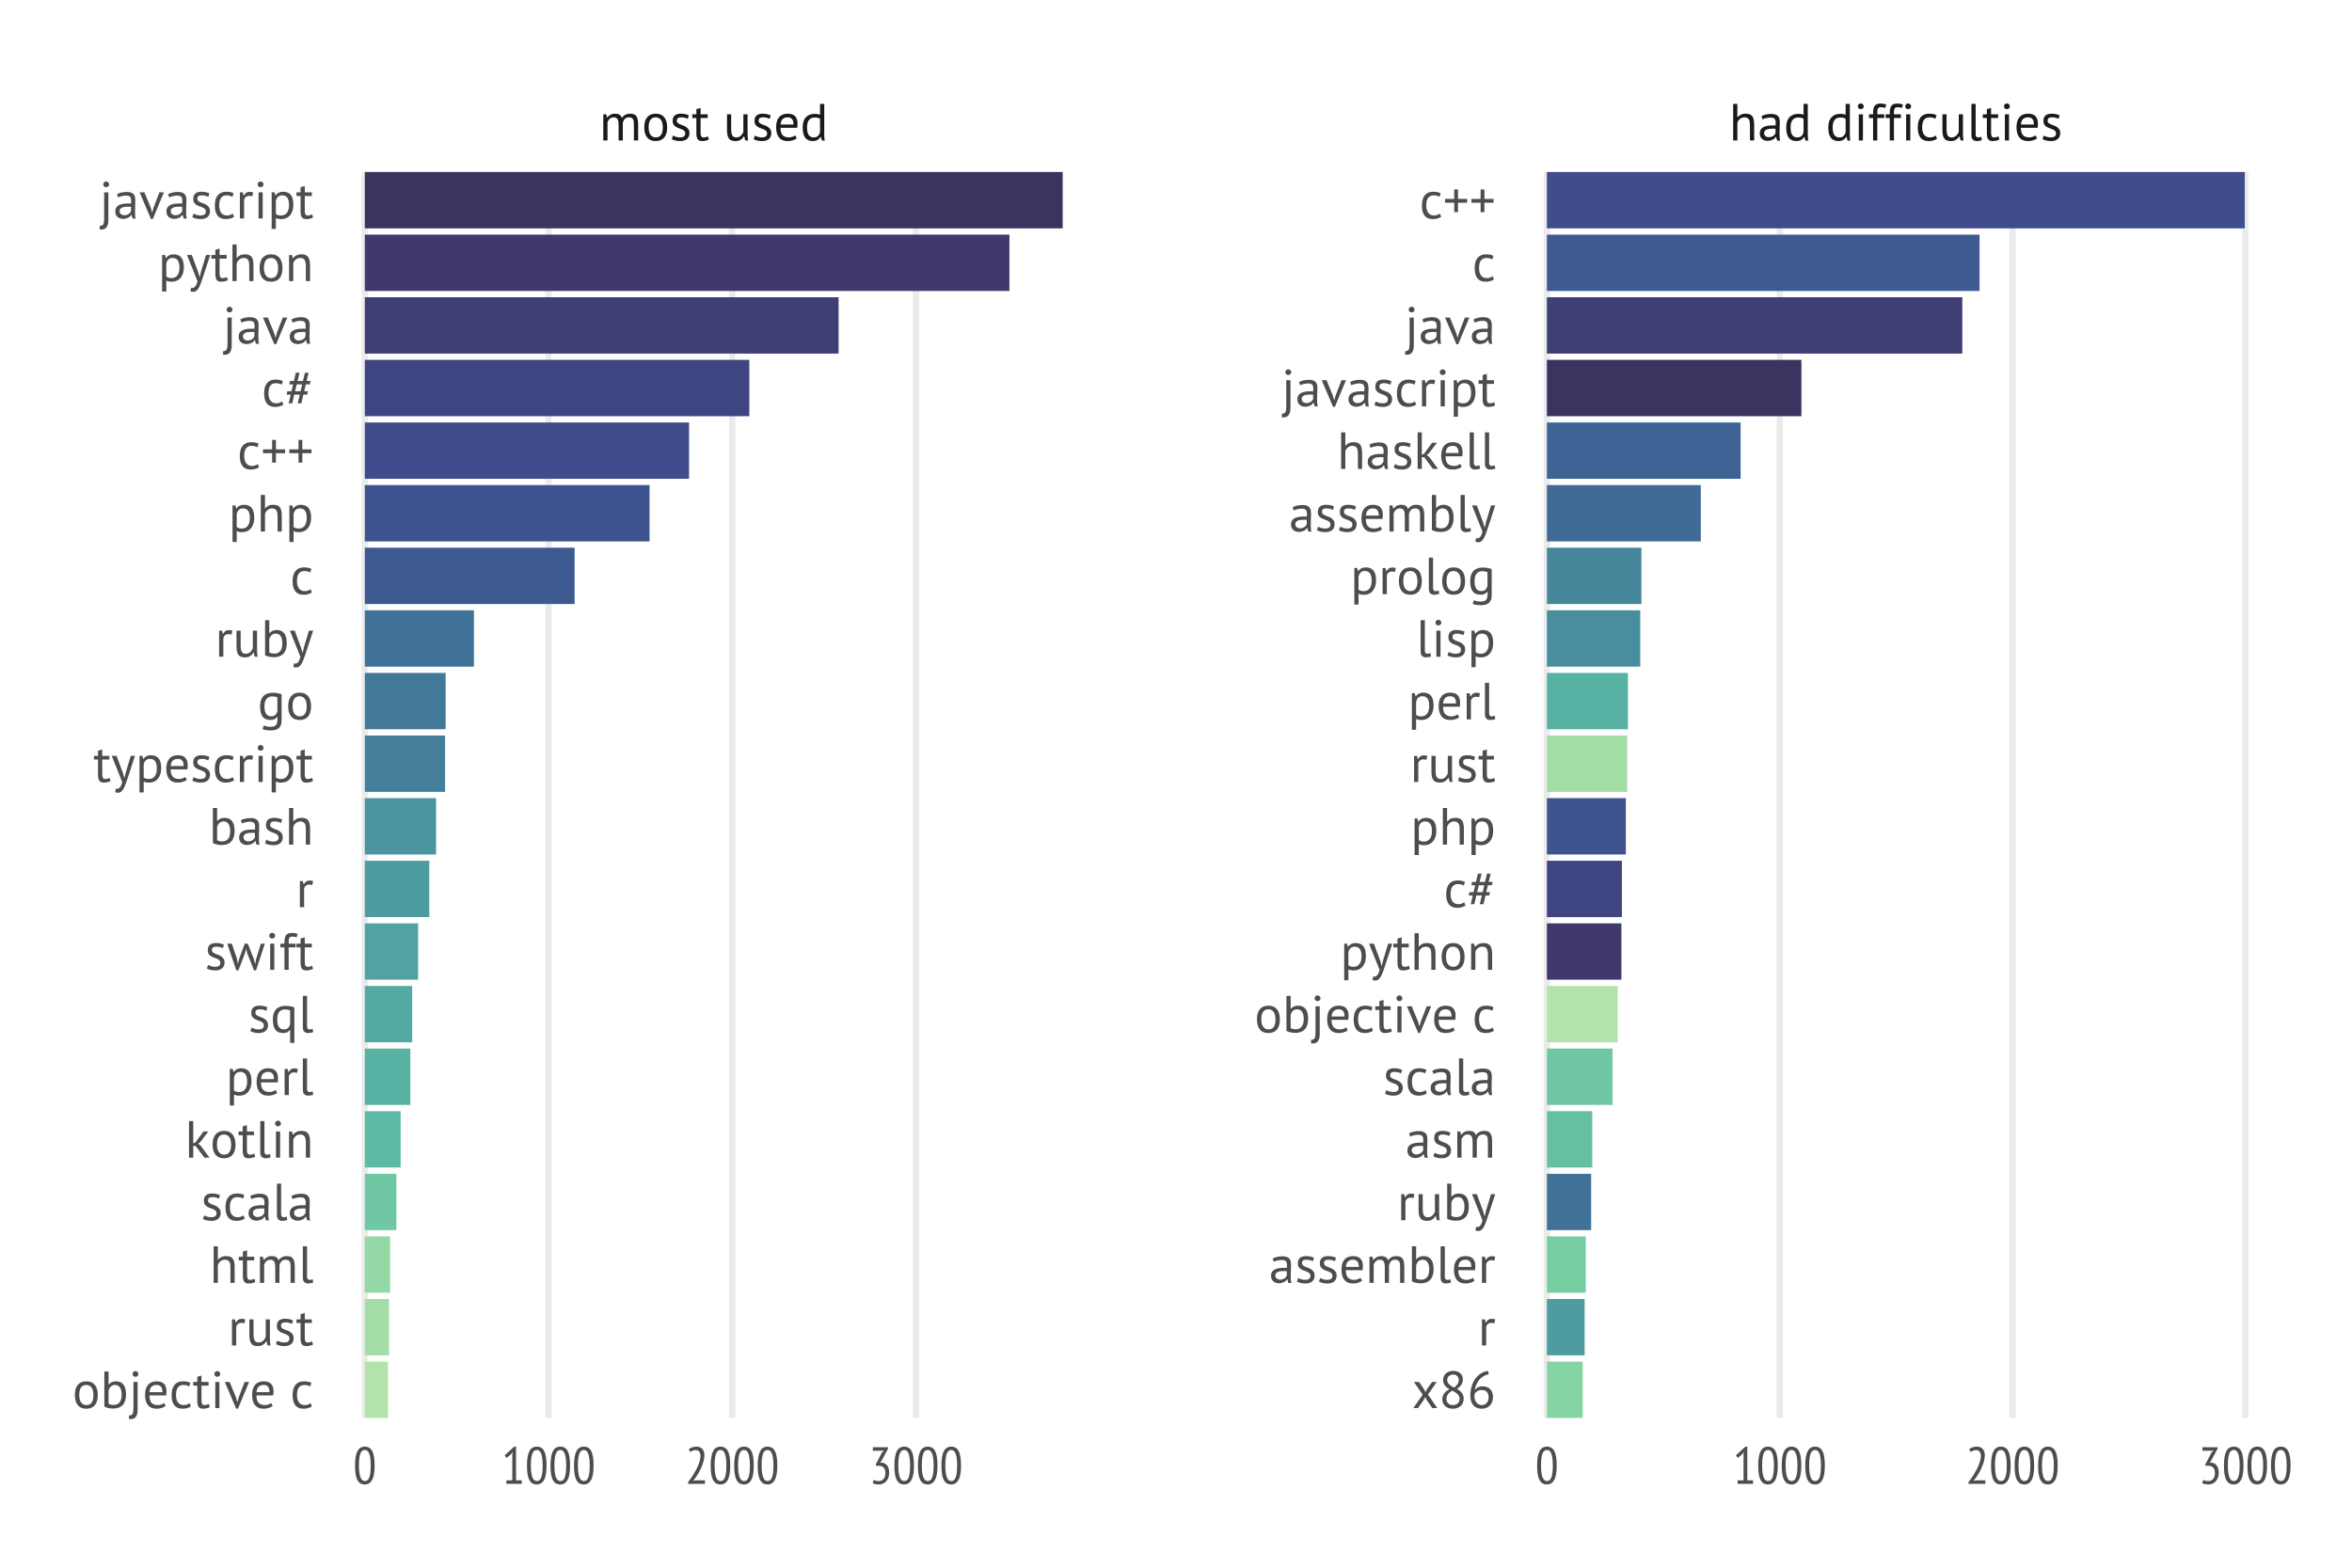<?xml version="1.0" encoding="UTF-8"?>
<svg xmlns="http://www.w3.org/2000/svg" xmlns:xlink="http://www.w3.org/1999/xlink" width="648pt" height="432pt" viewBox="0 0 648 432" version="1.1">
<defs>
<g>
<symbol overflow="visible" id="glyph0-0">
<path style="stroke:none;" d="M 0.719 -10.078 L 10.078 -10.078 L 10.078 0 L 0.719 0 Z M 8.219 -8.938 L 5.406 -5.812 L 2.594 -8.938 L 1.875 -8.219 L 4.703 -5.047 L 1.875 -1.875 L 2.594 -1.156 L 5.406 -4.281 L 8.219 -1.156 L 8.938 -1.875 L 6.078 -5.047 L 8.938 -8.219 Z M 1.859 -0.391 L 1.969 -0.391 L 1.969 -0.562 L 2.031 -0.562 C 2.094 -0.562 2.145 -0.57 2.188 -0.594 C 2.238 -0.625 2.266 -0.672 2.266 -0.734 C 2.266 -0.805 2.238 -0.852 2.188 -0.875 C 2.133 -0.895 2.078 -0.906 2.016 -0.906 L 1.859 -0.906 Z M 2.031 -0.828 C 2.102 -0.828 2.141 -0.801 2.141 -0.75 C 2.141 -0.695 2.129 -0.664 2.109 -0.656 C 2.086 -0.656 2.055 -0.656 2.016 -0.656 L 1.969 -0.656 L 1.969 -0.828 Z M 2.719 -0.906 L 2.281 -0.906 L 2.281 -0.828 L 2.453 -0.828 L 2.453 -0.391 L 2.547 -0.391 L 2.547 -0.828 L 2.719 -0.828 Z M 3.203 -0.531 C 3.203 -0.488 3.164 -0.469 3.094 -0.469 C 3.031 -0.469 2.988 -0.477 2.969 -0.5 L 2.922 -0.406 C 2.941 -0.406 2.969 -0.398 3 -0.391 C 3.031 -0.379 3.066 -0.375 3.109 -0.375 C 3.242 -0.375 3.312 -0.43 3.312 -0.547 C 3.312 -0.629 3.266 -0.676 3.172 -0.688 C 3.086 -0.695 3.047 -0.727 3.047 -0.781 C 3.047 -0.812 3.078 -0.828 3.141 -0.828 C 3.191 -0.828 3.234 -0.816 3.266 -0.797 L 3.297 -0.891 C 3.242 -0.91 3.191 -0.922 3.141 -0.922 C 3.004 -0.922 2.938 -0.867 2.938 -0.766 C 2.938 -0.711 2.953 -0.676 2.984 -0.656 C 3.016 -0.645 3.039 -0.629 3.062 -0.609 C 3.094 -0.598 3.125 -0.586 3.156 -0.578 C 3.188 -0.566 3.203 -0.551 3.203 -0.531 Z M 3.422 -0.672 C 3.453 -0.691 3.492 -0.703 3.547 -0.703 C 3.586 -0.703 3.609 -0.68 3.609 -0.641 L 3.609 -0.625 C 3.598 -0.625 3.586 -0.625 3.578 -0.625 C 3.578 -0.633 3.566 -0.641 3.547 -0.641 C 3.43 -0.641 3.375 -0.586 3.375 -0.484 C 3.375 -0.41 3.41 -0.375 3.484 -0.375 C 3.547 -0.375 3.586 -0.398 3.609 -0.453 L 3.641 -0.391 L 3.734 -0.391 C 3.723 -0.41 3.719 -0.441 3.719 -0.484 L 3.719 -0.641 C 3.719 -0.742 3.672 -0.797 3.578 -0.797 C 3.535 -0.797 3.5 -0.789 3.469 -0.781 C 3.438 -0.77 3.41 -0.758 3.391 -0.75 Z M 3.531 -0.469 C 3.488 -0.469 3.469 -0.484 3.469 -0.516 C 3.469 -0.555 3.492 -0.578 3.547 -0.578 C 3.566 -0.578 3.578 -0.57 3.578 -0.562 C 3.586 -0.562 3.598 -0.562 3.609 -0.562 L 3.609 -0.516 C 3.598 -0.484 3.57 -0.469 3.531 -0.469 Z M 4.203 -0.391 L 4.203 -0.625 C 4.203 -0.738 4.16 -0.797 4.078 -0.797 C 4.004 -0.797 3.957 -0.77 3.938 -0.719 L 3.906 -0.781 L 3.828 -0.781 L 3.828 -0.391 L 3.938 -0.391 L 3.938 -0.641 C 3.957 -0.672 3.984 -0.688 4.016 -0.688 C 4.066 -0.688 4.094 -0.66 4.094 -0.609 L 4.094 -0.391 Z M 4.281 -0.406 C 4.32 -0.383 4.367 -0.375 4.422 -0.375 C 4.523 -0.375 4.578 -0.414 4.578 -0.5 C 4.578 -0.551 4.566 -0.582 4.547 -0.594 C 4.523 -0.602 4.5 -0.617 4.469 -0.641 C 4.414 -0.648 4.391 -0.66 4.391 -0.672 C 4.391 -0.691 4.406 -0.703 4.438 -0.703 C 4.477 -0.703 4.516 -0.691 4.547 -0.672 L 4.578 -0.766 C 4.547 -0.785 4.5 -0.797 4.438 -0.797 C 4.344 -0.797 4.297 -0.75 4.297 -0.656 C 4.297 -0.613 4.305 -0.582 4.328 -0.562 C 4.359 -0.551 4.383 -0.539 4.406 -0.531 C 4.457 -0.531 4.484 -0.516 4.484 -0.484 C 4.484 -0.473 4.469 -0.469 4.438 -0.469 C 4.383 -0.469 4.344 -0.473 4.312 -0.484 Z M 4.875 -0.609 C 4.875 -0.398 4.969 -0.297 5.156 -0.297 C 5.352 -0.297 5.453 -0.398 5.453 -0.609 C 5.453 -0.797 5.352 -0.891 5.156 -0.891 C 5.082 -0.891 5.016 -0.863 4.953 -0.812 C 4.898 -0.758 4.875 -0.691 4.875 -0.609 Z M 4.953 -0.609 C 4.953 -0.754 5.02 -0.828 5.156 -0.828 C 5.289 -0.828 5.359 -0.754 5.359 -0.609 C 5.359 -0.461 5.289 -0.391 5.156 -0.391 C 5.02 -0.391 4.953 -0.461 4.953 -0.609 Z M 5.25 -0.547 C 5.227 -0.535 5.207 -0.531 5.188 -0.531 C 5.145 -0.531 5.125 -0.555 5.125 -0.609 C 5.125 -0.641 5.145 -0.656 5.188 -0.656 L 5.234 -0.656 L 5.266 -0.719 C 5.223 -0.738 5.188 -0.75 5.156 -0.75 C 5.07 -0.75 5.031 -0.703 5.031 -0.609 C 5.031 -0.504 5.07 -0.453 5.156 -0.453 C 5.207 -0.453 5.242 -0.457 5.266 -0.469 Z M 5.75 -0.391 L 5.859 -0.391 L 5.859 -0.562 L 5.922 -0.562 C 5.973 -0.562 6.023 -0.57 6.078 -0.594 C 6.129 -0.625 6.156 -0.672 6.156 -0.734 C 6.156 -0.805 6.129 -0.852 6.078 -0.875 C 6.023 -0.895 5.969 -0.906 5.906 -0.906 L 5.75 -0.906 Z M 5.922 -0.828 C 5.992 -0.828 6.031 -0.801 6.031 -0.75 C 6.031 -0.695 6.02 -0.664 6 -0.656 C 5.977 -0.656 5.945 -0.656 5.906 -0.656 L 5.859 -0.656 L 5.859 -0.828 Z M 6.219 -0.672 C 6.258 -0.691 6.305 -0.703 6.359 -0.703 C 6.398 -0.703 6.422 -0.68 6.422 -0.641 L 6.422 -0.625 C 6.41 -0.625 6.398 -0.625 6.391 -0.625 C 6.379 -0.633 6.367 -0.641 6.359 -0.641 C 6.234 -0.641 6.172 -0.586 6.172 -0.484 C 6.172 -0.41 6.211 -0.375 6.297 -0.375 C 6.348 -0.375 6.391 -0.398 6.422 -0.453 L 6.453 -0.391 L 6.547 -0.391 C 6.535 -0.41 6.531 -0.441 6.531 -0.484 L 6.531 -0.641 C 6.531 -0.742 6.477 -0.797 6.375 -0.797 C 6.344 -0.797 6.305 -0.789 6.266 -0.781 C 6.234 -0.77 6.207 -0.758 6.188 -0.75 Z M 6.344 -0.469 C 6.301 -0.469 6.281 -0.484 6.281 -0.516 C 6.281 -0.555 6.305 -0.578 6.359 -0.578 C 6.367 -0.578 6.379 -0.57 6.391 -0.562 C 6.398 -0.562 6.41 -0.562 6.422 -0.562 L 6.422 -0.516 C 6.398 -0.484 6.375 -0.469 6.344 -0.469 Z M 6.891 -0.781 C 6.879 -0.789 6.859 -0.797 6.828 -0.797 C 6.785 -0.797 6.754 -0.77 6.734 -0.719 L 6.719 -0.781 L 6.625 -0.781 L 6.625 -0.391 L 6.734 -0.391 L 6.734 -0.641 C 6.734 -0.672 6.766 -0.688 6.828 -0.688 L 6.844 -0.688 C 6.852 -0.688 6.859 -0.68 6.859 -0.672 C 6.859 -0.672 6.863 -0.672 6.875 -0.672 Z M 6.953 -0.672 C 7.016 -0.691 7.062 -0.703 7.094 -0.703 C 7.133 -0.703 7.156 -0.68 7.156 -0.641 L 7.156 -0.625 C 7.145 -0.625 7.133 -0.625 7.125 -0.625 C 7.113 -0.633 7.102 -0.641 7.094 -0.641 C 6.969 -0.641 6.906 -0.586 6.906 -0.484 C 6.906 -0.41 6.945 -0.375 7.031 -0.375 C 7.094 -0.375 7.133 -0.398 7.156 -0.453 L 7.172 -0.453 L 7.188 -0.391 L 7.281 -0.391 C 7.27 -0.41 7.266 -0.441 7.266 -0.484 L 7.266 -0.641 C 7.266 -0.742 7.211 -0.797 7.109 -0.797 C 7.078 -0.797 7.047 -0.789 7.016 -0.781 C 6.984 -0.77 6.957 -0.758 6.938 -0.75 Z M 7.078 -0.469 C 7.035 -0.469 7.016 -0.484 7.016 -0.516 C 7.016 -0.555 7.039 -0.578 7.094 -0.578 C 7.102 -0.578 7.113 -0.57 7.125 -0.562 C 7.133 -0.562 7.145 -0.562 7.156 -0.562 L 7.156 -0.516 C 7.133 -0.484 7.109 -0.469 7.078 -0.469 Z M 7.672 -0.906 L 7.234 -0.906 L 7.234 -0.828 L 7.391 -0.828 L 7.391 -0.391 L 7.5 -0.391 L 7.5 -0.828 L 7.672 -0.828 Z M 7.797 -0.781 L 7.672 -0.781 L 7.844 -0.391 C 7.844 -0.336 7.82 -0.312 7.781 -0.312 L 7.766 -0.328 L 7.734 -0.25 C 7.754 -0.238 7.781 -0.234 7.812 -0.234 C 7.852 -0.234 7.898 -0.297 7.953 -0.422 L 8.094 -0.781 L 7.984 -0.781 L 7.906 -0.562 L 7.906 -0.484 L 7.891 -0.484 L 7.875 -0.562 Z M 8.141 -0.234 L 8.25 -0.234 L 8.25 -0.406 C 8.258 -0.383 8.285 -0.375 8.328 -0.375 C 8.461 -0.375 8.531 -0.445 8.531 -0.594 C 8.531 -0.727 8.477 -0.797 8.375 -0.797 C 8.32 -0.797 8.273 -0.773 8.234 -0.734 L 8.219 -0.734 L 8.219 -0.781 L 8.141 -0.781 Z M 8.344 -0.703 C 8.383 -0.703 8.406 -0.664 8.406 -0.594 C 8.406 -0.508 8.375 -0.469 8.312 -0.469 C 8.289 -0.469 8.27 -0.473 8.25 -0.484 L 8.25 -0.641 C 8.25 -0.68 8.281 -0.703 8.344 -0.703 Z M 8.906 -0.484 C 8.883 -0.473 8.848 -0.469 8.797 -0.469 C 8.734 -0.469 8.695 -0.492 8.688 -0.547 L 8.953 -0.547 L 8.953 -0.641 C 8.953 -0.691 8.938 -0.727 8.906 -0.75 C 8.875 -0.781 8.832 -0.797 8.781 -0.797 C 8.656 -0.797 8.594 -0.723 8.594 -0.578 C 8.594 -0.441 8.656 -0.375 8.781 -0.375 C 8.812 -0.375 8.844 -0.379 8.875 -0.391 C 8.906 -0.398 8.93 -0.41 8.953 -0.422 Z M 8.781 -0.703 C 8.844 -0.703 8.867 -0.676 8.859 -0.625 L 8.703 -0.625 C 8.703 -0.676 8.727 -0.703 8.781 -0.703 Z M 8.781 -0.703 "/>
</symbol>
<symbol overflow="visible" id="glyph0-1">
<path style="stroke:none;" d="M 5.328 0 L 5.328 -4.078 C 5.328 -4.461 5.312 -4.797 5.281 -5.078 C 5.25 -5.359 5.18 -5.594 5.078 -5.781 C 4.984 -5.977 4.848 -6.125 4.672 -6.219 C 4.492 -6.32 4.258 -6.375 3.969 -6.375 C 3.531 -6.375 3.164 -6.238 2.875 -5.969 C 2.582 -5.695 2.379 -5.359 2.266 -4.953 L 2.266 0 L 1.109 0 L 1.109 -7.203 L 1.922 -7.203 L 2.125 -6.328 L 2.188 -6.328 C 2.445 -6.629 2.742 -6.879 3.078 -7.078 C 3.422 -7.273 3.867 -7.375 4.422 -7.375 C 4.879 -7.375 5.254 -7.285 5.547 -7.109 C 5.848 -6.93 6.078 -6.625 6.234 -6.188 C 6.453 -6.551 6.754 -6.836 7.141 -7.047 C 7.535 -7.266 7.977 -7.375 8.469 -7.375 C 8.875 -7.375 9.211 -7.328 9.484 -7.234 C 9.766 -7.148 9.992 -6.988 10.172 -6.75 C 10.359 -6.52 10.492 -6.207 10.578 -5.812 C 10.66 -5.426 10.703 -4.93 10.703 -4.328 L 10.703 0 L 9.547 0 L 9.547 -4.344 C 9.547 -4.688 9.531 -4.984 9.5 -5.234 C 9.469 -5.492 9.398 -5.707 9.297 -5.875 C 9.191 -6.039 9.051 -6.164 8.875 -6.25 C 8.695 -6.332 8.469 -6.375 8.188 -6.375 C 7.707 -6.375 7.332 -6.238 7.062 -5.969 C 6.789 -5.695 6.598 -5.312 6.484 -4.812 L 6.484 0 Z M 5.328 0 "/>
</symbol>
<symbol overflow="visible" id="glyph0-2">
<path style="stroke:none;" d="M 0.703 -3.594 C 0.703 -4.82 0.973 -5.758 1.516 -6.406 C 2.055 -7.051 2.836 -7.375 3.859 -7.375 C 4.398 -7.375 4.867 -7.285 5.266 -7.109 C 5.66 -6.93 5.988 -6.676 6.25 -6.344 C 6.508 -6.008 6.703 -5.609 6.828 -5.141 C 6.953 -4.68 7.016 -4.164 7.016 -3.594 C 7.016 -2.375 6.742 -1.441 6.203 -0.797 C 5.66 -0.148 4.879 0.172 3.859 0.172 C 3.316 0.172 2.848 0.082 2.453 -0.094 C 2.055 -0.27 1.727 -0.523 1.469 -0.859 C 1.207 -1.191 1.016 -1.586 0.891 -2.047 C 0.766 -2.516 0.703 -3.031 0.703 -3.594 Z M 1.906 -3.594 C 1.906 -3.227 1.941 -2.879 2.016 -2.547 C 2.086 -2.211 2.195 -1.922 2.344 -1.672 C 2.5 -1.422 2.703 -1.219 2.953 -1.062 C 3.203 -0.906 3.504 -0.828 3.859 -0.828 C 5.16 -0.828 5.812 -1.75 5.812 -3.594 C 5.812 -3.969 5.773 -4.32 5.703 -4.656 C 5.641 -5 5.531 -5.297 5.375 -5.547 C 5.219 -5.797 5.016 -5.992 4.766 -6.141 C 4.516 -6.297 4.211 -6.375 3.859 -6.375 C 2.555 -6.375 1.906 -5.445 1.906 -3.594 Z M 1.906 -3.594 "/>
</symbol>
<symbol overflow="visible" id="glyph0-3">
<path style="stroke:none;" d="M 4.281 -1.953 C 4.281 -2.242 4.191 -2.469 4.016 -2.625 C 3.848 -2.789 3.633 -2.93 3.375 -3.047 C 3.125 -3.16 2.848 -3.266 2.547 -3.359 C 2.242 -3.461 1.961 -3.594 1.703 -3.75 C 1.453 -3.906 1.238 -4.109 1.062 -4.359 C 0.895 -4.609 0.812 -4.945 0.812 -5.375 C 0.812 -6.062 1.004 -6.566 1.391 -6.891 C 1.785 -7.211 2.336 -7.375 3.047 -7.375 C 3.555 -7.375 3.988 -7.328 4.344 -7.234 C 4.695 -7.148 5.004 -7.047 5.266 -6.922 L 4.984 -5.969 C 4.766 -6.07 4.5 -6.164 4.188 -6.25 C 3.875 -6.332 3.539 -6.375 3.188 -6.375 C 2.758 -6.375 2.445 -6.301 2.25 -6.156 C 2.051 -6.008 1.953 -5.758 1.953 -5.406 C 1.953 -5.156 2.039 -4.957 2.219 -4.812 C 2.395 -4.676 2.609 -4.551 2.859 -4.438 C 3.109 -4.332 3.383 -4.227 3.688 -4.125 C 4 -4.02 4.281 -3.879 4.531 -3.703 C 4.781 -3.523 4.992 -3.305 5.172 -3.047 C 5.348 -2.785 5.438 -2.438 5.438 -2 C 5.438 -1.695 5.383 -1.41 5.281 -1.141 C 5.176 -0.867 5.02 -0.633 4.812 -0.438 C 4.602 -0.25 4.344 -0.102 4.031 0 C 3.719 0.113 3.348 0.172 2.922 0.172 C 2.379 0.172 1.914 0.117 1.531 0.016 C 1.145 -0.086 0.82 -0.211 0.562 -0.359 L 0.906 -1.344 C 1.125 -1.219 1.41 -1.098 1.766 -0.984 C 2.129 -0.879 2.492 -0.828 2.859 -0.828 C 3.266 -0.828 3.602 -0.91 3.875 -1.078 C 4.145 -1.242 4.281 -1.535 4.281 -1.953 Z M 4.281 -1.953 "/>
</symbol>
<symbol overflow="visible" id="glyph0-4">
<path style="stroke:none;" d="M 0.156 -7.203 L 1.281 -7.203 L 1.281 -8.625 L 2.438 -8.953 L 2.438 -7.203 L 4.391 -7.203 L 4.391 -6.188 L 2.438 -6.188 L 2.438 -2.203 C 2.438 -1.703 2.5 -1.348 2.625 -1.141 C 2.75 -0.93 2.957 -0.828 3.25 -0.828 C 3.5 -0.828 3.711 -0.852 3.891 -0.906 C 4.066 -0.969 4.258 -1.039 4.469 -1.125 L 4.719 -0.25 C 4.469 -0.125 4.188 -0.023 3.875 0.047 C 3.57 0.129 3.238 0.172 2.875 0.172 C 2.289 0.172 1.879 0.004 1.641 -0.328 C 1.398 -0.66 1.281 -1.211 1.281 -1.984 L 1.281 -6.188 L 0.156 -6.188 Z M 0.156 -7.203 "/>
</symbol>
<symbol overflow="visible" id="glyph0-5">
<path style="stroke:none;" d=""/>
</symbol>
<symbol overflow="visible" id="glyph0-6">
<path style="stroke:none;" d="M 2.141 -7.203 L 2.141 -3.094 C 2.141 -2.719 2.16 -2.391 2.203 -2.109 C 2.254 -1.828 2.332 -1.594 2.438 -1.406 C 2.539 -1.219 2.68 -1.07 2.859 -0.969 C 3.047 -0.875 3.281 -0.828 3.562 -0.828 C 3.82 -0.828 4.051 -0.867 4.25 -0.953 C 4.445 -1.035 4.625 -1.148 4.781 -1.297 C 4.945 -1.441 5.086 -1.609 5.203 -1.797 C 5.328 -1.984 5.426 -2.18 5.5 -2.391 L 5.5 -7.203 L 6.656 -7.203 L 6.656 -2.047 C 6.656 -1.703 6.664 -1.344 6.688 -0.969 C 6.719 -0.602 6.758 -0.281 6.812 0 L 6.016 0 L 5.734 -1.141 L 5.656 -1.141 C 5.438 -0.766 5.141 -0.453 4.766 -0.203 C 4.391 0.047 3.914 0.172 3.344 0.172 C 2.957 0.172 2.617 0.125 2.328 0.031 C 2.035 -0.051 1.789 -0.207 1.594 -0.438 C 1.395 -0.676 1.242 -0.988 1.141 -1.375 C 1.047 -1.758 1 -2.254 1 -2.859 L 1 -7.203 Z M 2.141 -7.203 "/>
</symbol>
<symbol overflow="visible" id="glyph0-7">
<path style="stroke:none;" d="M 6.375 -0.578 C 6.082 -0.348 5.719 -0.164 5.281 -0.031 C 4.844 0.102 4.379 0.172 3.891 0.172 C 3.336 0.172 2.859 0.082 2.453 -0.094 C 2.055 -0.27 1.727 -0.523 1.469 -0.859 C 1.207 -1.191 1.016 -1.586 0.891 -2.047 C 0.766 -2.504 0.703 -3.02 0.703 -3.594 C 0.703 -4.832 0.973 -5.77 1.516 -6.406 C 2.066 -7.051 2.852 -7.375 3.875 -7.375 C 4.195 -7.375 4.52 -7.336 4.844 -7.266 C 5.176 -7.191 5.473 -7.055 5.734 -6.859 C 5.992 -6.66 6.203 -6.375 6.359 -6 C 6.523 -5.633 6.609 -5.145 6.609 -4.531 C 6.609 -4.219 6.582 -3.867 6.531 -3.484 L 1.906 -3.484 C 1.906 -3.066 1.945 -2.691 2.031 -2.359 C 2.113 -2.035 2.242 -1.758 2.422 -1.531 C 2.609 -1.312 2.848 -1.141 3.141 -1.016 C 3.441 -0.891 3.801 -0.828 4.219 -0.828 C 4.539 -0.828 4.863 -0.883 5.188 -1 C 5.52 -1.125 5.77 -1.258 5.938 -1.406 Z M 3.891 -6.375 C 3.328 -6.375 2.875 -6.223 2.531 -5.922 C 2.188 -5.617 1.984 -5.109 1.922 -4.391 L 5.484 -4.391 C 5.484 -5.117 5.344 -5.629 5.062 -5.922 C 4.789 -6.223 4.398 -6.375 3.891 -6.375 Z M 3.891 -6.375 "/>
</symbol>
<symbol overflow="visible" id="glyph0-8">
<path style="stroke:none;" d="M 6.641 -2.484 C 6.641 -1.992 6.645 -1.547 6.656 -1.141 C 6.664 -0.742 6.707 -0.352 6.781 0.031 L 6 0.031 L 5.719 -1 L 5.656 -1 C 5.469 -0.656 5.191 -0.375 4.828 -0.156 C 4.461 0.062 4.035 0.172 3.547 0.172 C 2.586 0.172 1.875 -0.129 1.406 -0.734 C 0.938 -1.336 0.703 -2.285 0.703 -3.578 C 0.703 -4.805 0.992 -5.738 1.578 -6.375 C 2.16 -7.008 2.957 -7.328 3.969 -7.328 C 4.332 -7.328 4.613 -7.305 4.812 -7.266 C 5.02 -7.234 5.242 -7.176 5.484 -7.094 L 5.484 -10.078 L 6.641 -10.078 Z M 3.734 -0.828 C 4.223 -0.828 4.609 -0.953 4.891 -1.203 C 5.18 -1.461 5.379 -1.852 5.484 -2.375 L 5.484 -5.953 C 5.316 -6.086 5.117 -6.18 4.891 -6.234 C 4.672 -6.297 4.379 -6.328 4.016 -6.328 C 3.359 -6.328 2.844 -6.109 2.469 -5.672 C 2.094 -5.234 1.906 -4.535 1.906 -3.578 C 1.906 -3.18 1.938 -2.812 2 -2.469 C 2.062 -2.133 2.16 -1.848 2.297 -1.609 C 2.441 -1.367 2.633 -1.176 2.875 -1.031 C 3.113 -0.895 3.398 -0.828 3.734 -0.828 Z M 3.734 -0.828 "/>
</symbol>
<symbol overflow="visible" id="glyph0-9">
<path style="stroke:none;" d="M 5.734 0 L 5.734 -4.109 C 5.734 -4.484 5.711 -4.812 5.672 -5.094 C 5.629 -5.375 5.551 -5.609 5.438 -5.797 C 5.32 -5.984 5.164 -6.125 4.969 -6.219 C 4.77 -6.32 4.508 -6.375 4.188 -6.375 C 3.738 -6.375 3.332 -6.223 2.969 -5.922 C 2.602 -5.629 2.367 -5.254 2.266 -4.797 L 2.266 0 L 1.109 0 L 1.109 -10.078 L 2.266 -10.078 L 2.266 -6.391 L 2.312 -6.391 C 2.562 -6.691 2.863 -6.93 3.219 -7.109 C 3.57 -7.285 4.008 -7.375 4.531 -7.375 C 4.926 -7.375 5.27 -7.328 5.562 -7.234 C 5.863 -7.148 6.113 -6.988 6.312 -6.75 C 6.508 -6.52 6.656 -6.211 6.75 -5.828 C 6.844 -5.441 6.891 -4.945 6.891 -4.344 L 6.891 0 Z M 5.734 0 "/>
</symbol>
<symbol overflow="visible" id="glyph0-10">
<path style="stroke:none;" d="M 1 -6.672 C 1.363 -6.891 1.785 -7.051 2.266 -7.156 C 2.754 -7.258 3.258 -7.312 3.781 -7.312 C 4.281 -7.312 4.68 -7.242 4.984 -7.109 C 5.297 -6.984 5.531 -6.812 5.688 -6.594 C 5.844 -6.375 5.945 -6.133 6 -5.875 C 6.051 -5.613 6.078 -5.352 6.078 -5.094 C 6.078 -4.52 6.062 -3.957 6.031 -3.406 C 6.008 -2.863 6 -2.348 6 -1.859 C 6 -1.504 6.008 -1.164 6.031 -0.844 C 6.062 -0.531 6.113 -0.238 6.188 0.031 L 5.344 0.031 L 5.047 -0.984 L 4.969 -0.984 C 4.883 -0.848 4.773 -0.711 4.641 -0.578 C 4.516 -0.453 4.359 -0.336 4.172 -0.234 C 3.992 -0.141 3.785 -0.062 3.547 0 C 3.305 0.07 3.031 0.109 2.719 0.109 C 2.414 0.109 2.129 0.062 1.859 -0.031 C 1.598 -0.125 1.367 -0.258 1.172 -0.438 C 0.984 -0.613 0.832 -0.828 0.719 -1.078 C 0.613 -1.328 0.562 -1.613 0.562 -1.938 C 0.562 -2.352 0.645 -2.703 0.812 -2.984 C 0.988 -3.273 1.234 -3.504 1.547 -3.672 C 1.859 -3.836 2.234 -3.957 2.672 -4.031 C 3.109 -4.102 3.594 -4.141 4.125 -4.141 C 4.258 -4.141 4.391 -4.141 4.516 -4.141 C 4.641 -4.141 4.77 -4.129 4.906 -4.109 C 4.938 -4.391 4.953 -4.648 4.953 -4.891 C 4.953 -5.41 4.848 -5.773 4.641 -5.984 C 4.43 -6.203 4.047 -6.312 3.484 -6.312 C 3.316 -6.312 3.141 -6.297 2.953 -6.266 C 2.766 -6.242 2.57 -6.211 2.375 -6.172 C 2.188 -6.129 2.004 -6.078 1.828 -6.016 C 1.648 -5.953 1.492 -5.883 1.359 -5.812 Z M 3.047 -0.891 C 3.305 -0.891 3.539 -0.926 3.75 -1 C 3.969 -1.07 4.148 -1.16 4.297 -1.266 C 4.453 -1.379 4.582 -1.504 4.688 -1.641 C 4.789 -1.773 4.863 -1.906 4.906 -2.031 L 4.906 -3.234 C 4.77 -3.234 4.633 -3.234 4.5 -3.234 C 4.363 -3.242 4.227 -3.25 4.094 -3.25 C 3.789 -3.25 3.5 -3.234 3.219 -3.203 C 2.938 -3.172 2.688 -3.109 2.469 -3.016 C 2.25 -2.922 2.07 -2.797 1.938 -2.641 C 1.812 -2.484 1.75 -2.285 1.75 -2.047 C 1.75 -1.711 1.867 -1.438 2.109 -1.219 C 2.359 -1 2.672 -0.891 3.047 -0.891 Z M 3.047 -0.891 "/>
</symbol>
<symbol overflow="visible" id="glyph0-11">
<path style="stroke:none;" d="M 1.359 -7.203 L 2.5 -7.203 L 2.5 0 L 1.359 0 Z M 1.109 -9.391 C 1.109 -9.609 1.18 -9.797 1.328 -9.953 C 1.484 -10.117 1.676 -10.203 1.906 -10.203 C 2.133 -10.203 2.328 -10.117 2.484 -9.953 C 2.648 -9.797 2.734 -9.609 2.734 -9.391 C 2.734 -9.172 2.648 -8.988 2.484 -8.844 C 2.328 -8.695 2.133 -8.625 1.906 -8.625 C 1.676 -8.625 1.484 -8.695 1.328 -8.844 C 1.18 -8.988 1.109 -9.172 1.109 -9.391 Z M 1.109 -9.391 "/>
</symbol>
<symbol overflow="visible" id="glyph0-12">
<path style="stroke:none;" d="M 0.312 -7.203 L 1.438 -7.203 L 1.438 -7.609 C 1.438 -8.047 1.473 -8.426 1.547 -8.75 C 1.617 -9.082 1.734 -9.352 1.891 -9.562 C 2.055 -9.77 2.27 -9.922 2.531 -10.016 C 2.789 -10.117 3.113 -10.172 3.5 -10.172 C 3.812 -10.172 4.082 -10.148 4.312 -10.109 C 4.551 -10.078 4.801 -10.004 5.062 -9.891 L 4.797 -8.938 C 4.578 -9.031 4.367 -9.086 4.172 -9.109 C 3.973 -9.141 3.785 -9.156 3.609 -9.156 C 3.359 -9.156 3.164 -9.117 3.031 -9.047 C 2.895 -8.973 2.797 -8.859 2.734 -8.703 C 2.672 -8.555 2.629 -8.375 2.609 -8.156 C 2.598 -7.945 2.594 -7.695 2.594 -7.406 L 2.594 -7.203 L 4.516 -7.203 L 4.516 -6.188 L 2.594 -6.188 L 2.594 0 L 1.438 0 L 1.438 -6.188 L 0.312 -6.188 Z M 0.312 -7.203 "/>
</symbol>
<symbol overflow="visible" id="glyph0-13">
<path style="stroke:none;" d="M 6.016 -0.469 C 5.734 -0.258 5.395 -0.102 5 0 C 4.602 0.113 4.191 0.172 3.766 0.172 C 3.203 0.172 2.727 0.082 2.344 -0.094 C 1.957 -0.27 1.641 -0.523 1.391 -0.859 C 1.148 -1.191 0.973 -1.586 0.859 -2.047 C 0.754 -2.516 0.703 -3.031 0.703 -3.594 C 0.703 -4.82 0.969 -5.758 1.5 -6.406 C 2.039 -7.051 2.816 -7.375 3.828 -7.375 C 4.297 -7.375 4.688 -7.336 5 -7.266 C 5.32 -7.191 5.613 -7.086 5.875 -6.953 L 5.547 -5.969 C 5.328 -6.094 5.082 -6.191 4.812 -6.266 C 4.539 -6.336 4.254 -6.375 3.953 -6.375 C 2.586 -6.375 1.906 -5.445 1.906 -3.594 C 1.906 -3.227 1.941 -2.879 2.016 -2.547 C 2.086 -2.223 2.207 -1.93 2.375 -1.672 C 2.539 -1.422 2.758 -1.219 3.031 -1.062 C 3.301 -0.906 3.641 -0.828 4.047 -0.828 C 4.391 -0.828 4.695 -0.879 4.969 -0.984 C 5.25 -1.098 5.473 -1.223 5.641 -1.359 Z M 6.016 -0.469 "/>
</symbol>
<symbol overflow="visible" id="glyph0-14">
<path style="stroke:none;" d="M 2.391 -1.766 C 2.391 -1.43 2.445 -1.191 2.562 -1.047 C 2.676 -0.898 2.836 -0.828 3.047 -0.828 C 3.172 -0.828 3.305 -0.836 3.453 -0.859 C 3.598 -0.879 3.766 -0.926 3.953 -1 L 4.078 -0.094 C 3.922 -0.008 3.707 0.051 3.438 0.094 C 3.164 0.145 2.926 0.172 2.719 0.172 C 2.289 0.172 1.938 0.051 1.656 -0.188 C 1.375 -0.438 1.234 -0.852 1.234 -1.438 L 1.234 -10.078 L 2.391 -10.078 Z M 2.391 -1.766 "/>
</symbol>
<symbol overflow="visible" id="glyph0-15">
<path style="stroke:none;" d="M 3 -3.688 L 0.578 -7.203 L 1.984 -7.203 L 3.359 -5.219 L 3.766 -4.391 L 4.172 -5.219 L 5.578 -7.203 L 6.875 -7.203 L 4.438 -3.75 L 7.016 0 L 5.641 0 L 4.125 -2.188 L 3.688 -3.047 L 3.234 -2.188 L 1.688 0 L 0.406 0 Z M 3 -3.688 "/>
</symbol>
<symbol overflow="visible" id="glyph0-16">
<path style="stroke:none;" d="M 0.984 -2.406 C 0.984 -3.008 1.141 -3.535 1.453 -3.984 C 1.773 -4.43 2.27 -4.836 2.938 -5.203 C 2.695 -5.348 2.473 -5.5 2.266 -5.656 C 2.055 -5.812 1.875 -5.988 1.719 -6.188 C 1.562 -6.395 1.438 -6.625 1.344 -6.875 C 1.25 -7.125 1.203 -7.41 1.203 -7.734 C 1.203 -8.109 1.266 -8.445 1.391 -8.75 C 1.523 -9.062 1.711 -9.328 1.953 -9.547 C 2.203 -9.766 2.5 -9.938 2.844 -10.062 C 3.188 -10.188 3.57 -10.25 4 -10.25 C 4.406 -10.25 4.77 -10.191 5.094 -10.078 C 5.426 -9.961 5.703 -9.805 5.922 -9.609 C 6.148 -9.41 6.328 -9.172 6.453 -8.891 C 6.578 -8.609 6.641 -8.301 6.641 -7.969 C 6.641 -7.414 6.516 -6.93 6.266 -6.516 C 6.016 -6.098 5.602 -5.688 5.031 -5.281 C 5.281 -5.145 5.516 -4.988 5.734 -4.812 C 5.961 -4.633 6.16 -4.441 6.328 -4.234 C 6.492 -4.023 6.625 -3.785 6.719 -3.516 C 6.82 -3.254 6.875 -2.957 6.875 -2.625 C 6.875 -2.207 6.805 -1.828 6.672 -1.484 C 6.535 -1.148 6.336 -0.859 6.078 -0.609 C 5.816 -0.367 5.5 -0.176 5.125 -0.031 C 4.75 0.102 4.32 0.172 3.844 0.172 C 3.383 0.172 2.977 0.102 2.625 -0.031 C 2.27 -0.164 1.969 -0.348 1.719 -0.578 C 1.477 -0.805 1.297 -1.078 1.172 -1.391 C 1.047 -1.703 0.984 -2.039 0.984 -2.406 Z M 5.75 -2.547 C 5.75 -2.836 5.691 -3.086 5.578 -3.297 C 5.461 -3.516 5.312 -3.711 5.125 -3.891 C 4.938 -4.066 4.723 -4.227 4.484 -4.375 C 4.242 -4.52 3.992 -4.66 3.734 -4.797 C 3.148 -4.473 2.734 -4.109 2.484 -3.703 C 2.234 -3.297 2.109 -2.91 2.109 -2.547 C 2.109 -2.316 2.145 -2.094 2.219 -1.875 C 2.289 -1.664 2.406 -1.484 2.562 -1.328 C 2.719 -1.18 2.906 -1.062 3.125 -0.969 C 3.352 -0.875 3.617 -0.828 3.922 -0.828 C 4.16 -0.828 4.391 -0.863 4.609 -0.938 C 4.828 -1.008 5.02 -1.113 5.188 -1.25 C 5.363 -1.395 5.5 -1.578 5.594 -1.797 C 5.695 -2.016 5.75 -2.266 5.75 -2.547 Z M 2.328 -7.766 C 2.328 -7.492 2.379 -7.254 2.484 -7.047 C 2.598 -6.836 2.742 -6.648 2.922 -6.484 C 3.098 -6.328 3.301 -6.176 3.531 -6.031 C 3.758 -5.895 4 -5.766 4.25 -5.641 C 4.676 -5.984 4.992 -6.316 5.203 -6.641 C 5.41 -6.961 5.516 -7.32 5.516 -7.719 C 5.516 -8.207 5.363 -8.582 5.062 -8.844 C 4.758 -9.113 4.395 -9.25 3.969 -9.25 C 3.719 -9.25 3.488 -9.203 3.281 -9.109 C 3.082 -9.023 2.91 -8.914 2.766 -8.781 C 2.617 -8.656 2.508 -8.5 2.438 -8.312 C 2.363 -8.133 2.328 -7.953 2.328 -7.766 Z M 2.328 -7.766 "/>
</symbol>
<symbol overflow="visible" id="glyph0-17">
<path style="stroke:none;" d="M 7.094 -3.047 C 7.094 -2.598 7.023 -2.176 6.891 -1.781 C 6.754 -1.395 6.555 -1.055 6.297 -0.766 C 6.035 -0.473 5.711 -0.242 5.328 -0.078 C 4.941 0.086 4.504 0.172 4.016 0.172 C 3.535 0.172 3.102 0.098 2.719 -0.047 C 2.332 -0.203 2 -0.43 1.719 -0.734 C 1.445 -1.047 1.234 -1.422 1.078 -1.859 C 0.93 -2.297 0.859 -2.805 0.859 -3.391 C 0.859 -4.336 0.977 -5.211 1.219 -6.016 C 1.469 -6.816 1.805 -7.516 2.234 -8.109 C 2.672 -8.703 3.188 -9.18 3.781 -9.547 C 4.375 -9.922 5.016 -10.156 5.703 -10.25 L 5.953 -9.328 C 5.41 -9.234 4.914 -9.051 4.469 -8.781 C 4.031 -8.52 3.645 -8.191 3.312 -7.797 C 2.988 -7.398 2.719 -6.957 2.5 -6.469 C 2.289 -5.977 2.148 -5.473 2.078 -4.953 C 2.234 -5.211 2.492 -5.453 2.859 -5.672 C 3.223 -5.891 3.664 -6 4.188 -6 C 5.094 -6 5.801 -5.738 6.312 -5.219 C 6.832 -4.695 7.094 -3.973 7.094 -3.047 Z M 5.891 -2.922 C 5.891 -3.609 5.727 -4.125 5.406 -4.469 C 5.094 -4.812 4.609 -4.984 3.953 -4.984 C 3.473 -4.984 3.062 -4.867 2.719 -4.641 C 2.383 -4.41 2.148 -4.148 2.016 -3.859 C 1.992 -3.723 1.984 -3.613 1.984 -3.531 C 1.984 -3.445 1.984 -3.348 1.984 -3.234 C 1.984 -2.941 2.023 -2.648 2.109 -2.359 C 2.191 -2.078 2.316 -1.82 2.484 -1.594 C 2.66 -1.363 2.875 -1.176 3.125 -1.031 C 3.383 -0.895 3.688 -0.828 4.031 -0.828 C 4.312 -0.828 4.562 -0.879 4.781 -0.984 C 5.008 -1.098 5.207 -1.242 5.375 -1.422 C 5.539 -1.609 5.664 -1.832 5.75 -2.094 C 5.844 -2.352 5.891 -2.629 5.891 -2.922 Z M 5.891 -2.922 "/>
</symbol>
<symbol overflow="visible" id="glyph0-18">
<path style="stroke:none;" d="M 4.516 -6.094 C 4.223 -6.188 3.945 -6.234 3.688 -6.234 C 3.27 -6.234 2.941 -6.117 2.703 -5.891 C 2.461 -5.672 2.316 -5.391 2.266 -5.047 L 2.266 0 L 1.109 0 L 1.109 -7.203 L 1.922 -7.203 L 2.125 -6.328 L 2.188 -6.328 C 2.375 -6.648 2.594 -6.898 2.844 -7.078 C 3.102 -7.254 3.426 -7.344 3.812 -7.344 C 4.094 -7.344 4.406 -7.297 4.75 -7.203 Z M 4.516 -6.094 "/>
</symbol>
<symbol overflow="visible" id="glyph0-19">
<path style="stroke:none;" d="M 1.109 -10.078 L 2.266 -10.078 L 2.266 -6.5 L 2.312 -6.5 C 2.539 -6.781 2.82 -6.992 3.156 -7.141 C 3.5 -7.297 3.875 -7.375 4.281 -7.375 C 5.207 -7.375 5.906 -7.078 6.375 -6.484 C 6.844 -5.891 7.078 -4.969 7.078 -3.719 C 7.078 -2.457 6.77 -1.5 6.156 -0.844 C 5.539 -0.195 4.676 0.125 3.562 0.125 C 3.02 0.125 2.531 0.066 2.094 -0.047 C 1.656 -0.16 1.328 -0.285 1.109 -0.422 Z M 4.078 -6.375 C 3.598 -6.375 3.207 -6.238 2.906 -5.969 C 2.613 -5.695 2.398 -5.316 2.266 -4.828 L 2.266 -1.203 C 2.441 -1.086 2.66 -1.004 2.922 -0.953 C 3.18 -0.898 3.453 -0.875 3.734 -0.875 C 4.379 -0.875 4.895 -1.102 5.281 -1.562 C 5.676 -2.031 5.875 -2.754 5.875 -3.734 C 5.875 -4.109 5.836 -4.457 5.766 -4.781 C 5.703 -5.102 5.598 -5.379 5.453 -5.609 C 5.316 -5.848 5.133 -6.035 4.906 -6.172 C 4.676 -6.305 4.398 -6.375 4.078 -6.375 Z M 4.078 -6.375 "/>
</symbol>
<symbol overflow="visible" id="glyph0-20">
<path style="stroke:none;" d="M 3.234 -2.531 L 3.625 -1.156 L 3.703 -1.156 L 4.016 -2.547 L 5.422 -7.203 L 6.578 -7.203 L 4.453 -0.734 C 4.285 -0.266 4.125 0.188 3.969 0.625 C 3.812 1.07 3.633 1.469 3.438 1.812 C 3.25 2.156 3.035 2.43 2.797 2.641 C 2.555 2.848 2.273 2.953 1.953 2.953 C 1.609 2.953 1.328 2.906 1.109 2.812 L 1.312 1.812 C 1.438 1.863 1.555 1.891 1.672 1.891 C 1.941 1.891 2.203 1.742 2.453 1.453 C 2.703 1.172 2.906 0.688 3.062 0 L 0.172 -7.203 L 1.5 -7.203 Z M 3.234 -2.531 "/>
</symbol>
<symbol overflow="visible" id="glyph0-21">
<path style="stroke:none;" d="M 1.344 -7.203 L 2.5 -7.203 L 2.5 0.391 C 2.5 1.285 2.344 1.953 2.031 2.391 C 1.719 2.828 1.227 3.047 0.562 3.047 C 0.488 3.047 0.414 3.047 0.344 3.047 C 0.281 3.047 0.207 3.039 0.125 3.031 L 0.125 2.047 C 0.395 2.047 0.609 2.004 0.766 1.922 C 0.93 1.836 1.055 1.707 1.141 1.531 C 1.223 1.363 1.273 1.145 1.297 0.875 C 1.328 0.613 1.344 0.305 1.344 -0.047 Z M 1.094 -9.391 C 1.094 -9.609 1.164 -9.797 1.312 -9.953 C 1.469 -10.117 1.66 -10.203 1.891 -10.203 C 2.117 -10.203 2.312 -10.117 2.469 -9.953 C 2.633 -9.797 2.719 -9.609 2.719 -9.391 C 2.719 -9.172 2.633 -8.988 2.469 -8.844 C 2.312 -8.695 2.117 -8.625 1.891 -8.625 C 1.66 -8.625 1.469 -8.695 1.312 -8.844 C 1.164 -8.988 1.094 -9.172 1.094 -9.391 Z M 1.094 -9.391 "/>
</symbol>
<symbol overflow="visible" id="glyph0-22">
<path style="stroke:none;" d="M 3.188 -2.984 L 3.594 -1.609 L 3.969 -3.016 L 5.578 -7.203 L 6.812 -7.203 L 3.75 0.156 L 3.25 0.156 L 0.125 -7.203 L 1.453 -7.203 Z M 3.188 -2.984 "/>
</symbol>
<symbol overflow="visible" id="glyph0-23">
<path style="stroke:none;" d="M 1.109 -7.203 L 1.906 -7.203 L 2.125 -6.344 L 2.172 -6.344 C 2.391 -6.676 2.676 -6.93 3.031 -7.109 C 3.383 -7.285 3.785 -7.375 4.234 -7.375 C 5.191 -7.375 5.906 -7.086 6.375 -6.516 C 6.852 -5.953 7.094 -5.031 7.094 -3.75 C 7.094 -3.145 7.008 -2.598 6.844 -2.109 C 6.688 -1.629 6.461 -1.219 6.172 -0.875 C 5.891 -0.539 5.547 -0.281 5.141 -0.094 C 4.734 0.082 4.281 0.172 3.781 0.172 C 3.414 0.172 3.129 0.148 2.922 0.109 C 2.723 0.066 2.504 -0.004 2.266 -0.109 L 2.266 2.875 L 1.109 2.875 Z M 4.016 -6.375 C 3.523 -6.375 3.141 -6.242 2.859 -5.984 C 2.578 -5.734 2.379 -5.348 2.266 -4.828 L 2.266 -1.25 C 2.43 -1.113 2.625 -1.008 2.844 -0.938 C 3.07 -0.863 3.367 -0.828 3.734 -0.828 C 4.391 -0.828 4.91 -1.07 5.297 -1.562 C 5.691 -2.062 5.891 -2.797 5.891 -3.766 C 5.891 -4.148 5.852 -4.504 5.781 -4.828 C 5.719 -5.148 5.613 -5.426 5.469 -5.656 C 5.32 -5.883 5.129 -6.062 4.891 -6.188 C 4.648 -6.312 4.359 -6.375 4.016 -6.375 Z M 4.016 -6.375 "/>
</symbol>
<symbol overflow="visible" id="glyph0-24">
<path style="stroke:none;" d="M 5.734 0 L 5.734 -4.109 C 5.734 -4.859 5.625 -5.422 5.406 -5.797 C 5.188 -6.18 4.789 -6.375 4.219 -6.375 C 3.707 -6.375 3.285 -6.234 2.953 -5.953 C 2.629 -5.68 2.398 -5.336 2.266 -4.922 L 2.266 0 L 1.109 0 L 1.109 -7.203 L 1.922 -7.203 L 2.125 -6.328 L 2.188 -6.328 C 2.414 -6.629 2.723 -6.879 3.109 -7.078 C 3.504 -7.273 3.973 -7.375 4.516 -7.375 C 4.898 -7.375 5.242 -7.328 5.547 -7.234 C 5.848 -7.148 6.094 -6.988 6.281 -6.75 C 6.477 -6.52 6.629 -6.211 6.734 -5.828 C 6.836 -5.441 6.891 -4.945 6.891 -4.344 L 6.891 0 Z M 5.734 0 "/>
</symbol>
<symbol overflow="visible" id="glyph0-25">
<path style="stroke:none;" d="M 4.031 -3.234 L 2.516 -3.234 L 1.953 -0.828 L 0.969 -0.828 L 1.531 -3.234 L 0.406 -3.234 L 0.609 -4.156 L 1.75 -4.156 L 2.188 -6.047 L 1.125 -6.047 L 1.328 -6.969 L 2.406 -6.969 L 2.953 -9.25 L 3.953 -9.25 L 3.406 -6.969 L 4.906 -6.969 L 5.453 -9.25 L 6.453 -9.25 L 5.906 -6.969 L 7.016 -6.969 L 6.781 -6.047 L 5.688 -6.047 L 5.25 -4.156 L 6.297 -4.156 L 6.062 -3.234 L 5.031 -3.234 L 4.469 -0.828 L 3.469 -0.828 Z M 2.734 -4.156 L 4.25 -4.156 L 4.703 -6.047 L 3.188 -6.047 Z M 2.734 -4.156 "/>
</symbol>
<symbol overflow="visible" id="glyph0-26">
<path style="stroke:none;" d="M 6.625 0.328 C 6.625 1.266 6.375 1.953 5.875 2.391 C 5.383 2.828 4.656 3.047 3.688 3.047 C 3.113 3.047 2.648 3.008 2.297 2.938 C 1.941 2.875 1.641 2.785 1.391 2.672 L 1.703 1.688 C 1.922 1.77 2.164 1.848 2.438 1.922 C 2.707 2.004 3.055 2.047 3.484 2.047 C 3.891 2.047 4.219 2.008 4.469 1.938 C 4.727 1.863 4.93 1.742 5.078 1.578 C 5.234 1.41 5.336 1.191 5.391 0.922 C 5.453 0.66 5.484 0.348 5.484 -0.016 L 5.484 -0.703 L 5.438 -0.703 C 5.238 -0.422 4.988 -0.207 4.688 -0.062 C 4.395 0.082 4.008 0.156 3.531 0.156 C 2.562 0.156 1.848 -0.145 1.391 -0.75 C 0.93 -1.352 0.703 -2.297 0.703 -3.578 C 0.703 -4.805 0.992 -5.738 1.578 -6.375 C 2.172 -7.008 3.035 -7.328 4.172 -7.328 C 4.723 -7.328 5.191 -7.285 5.578 -7.203 C 5.973 -7.117 6.32 -7.02 6.625 -6.906 Z M 3.734 -0.844 C 4.223 -0.844 4.602 -0.961 4.875 -1.203 C 5.156 -1.453 5.352 -1.836 5.469 -2.359 L 5.469 -6.047 C 5.082 -6.234 4.594 -6.328 4 -6.328 C 3.352 -6.328 2.844 -6.102 2.469 -5.656 C 2.094 -5.219 1.906 -4.531 1.906 -3.594 C 1.906 -3.188 1.938 -2.812 2 -2.469 C 2.07 -2.133 2.176 -1.848 2.312 -1.609 C 2.457 -1.367 2.645 -1.18 2.875 -1.047 C 3.113 -0.91 3.398 -0.844 3.734 -0.844 Z M 3.734 -0.844 "/>
</symbol>
<symbol overflow="visible" id="glyph0-27">
<path style="stroke:none;" d="M 2.922 -3.234 L 2.266 -3.234 L 2.266 0 L 1.109 0 L 1.109 -10.078 L 2.266 -10.078 L 2.266 -3.953 L 2.859 -4.156 L 5.078 -7.203 L 6.422 -7.203 L 4.219 -4.312 L 3.625 -3.828 L 4.344 -3.25 L 6.75 0 L 5.328 0 Z M 2.922 -3.234 "/>
</symbol>
<symbol overflow="visible" id="glyph0-28">
<path style="stroke:none;" d="M 0.578 -5.391 L 3.109 -5.391 L 3.109 -8 L 4.156 -8 L 4.156 -5.391 L 6.688 -5.391 L 6.688 -4.344 L 4.156 -4.344 L 4.156 -1.75 L 3.109 -1.75 L 3.109 -4.344 L 0.578 -4.344 Z M 0.578 -5.391 "/>
</symbol>
<symbol overflow="visible" id="glyph0-29">
<path style="stroke:none;" d="M 6.625 2.875 L 5.469 2.875 L 5.469 -0.719 L 5.422 -0.719 C 5.223 -0.426 4.977 -0.203 4.688 -0.047 C 4.395 0.098 4.008 0.172 3.531 0.172 C 2.57 0.172 1.859 -0.129 1.391 -0.734 C 0.93 -1.348 0.703 -2.297 0.703 -3.578 C 0.703 -4.816 1 -5.75 1.594 -6.375 C 2.195 -7.008 3.066 -7.328 4.203 -7.328 C 4.711 -7.328 5.191 -7.281 5.641 -7.188 C 6.086 -7.094 6.414 -6.992 6.625 -6.891 Z M 3.734 -0.828 C 4.223 -0.828 4.602 -0.953 4.875 -1.203 C 5.156 -1.453 5.352 -1.836 5.469 -2.359 L 5.469 -6.047 C 5.113 -6.234 4.625 -6.328 4 -6.328 C 3.344 -6.328 2.828 -6.102 2.453 -5.656 C 2.086 -5.207 1.906 -4.52 1.906 -3.594 C 1.906 -3.188 1.938 -2.812 2 -2.469 C 2.07 -2.125 2.176 -1.832 2.312 -1.594 C 2.457 -1.352 2.645 -1.164 2.875 -1.031 C 3.113 -0.895 3.398 -0.828 3.734 -0.828 Z M 3.734 -0.828 "/>
</symbol>
<symbol overflow="visible" id="glyph0-30">
<path style="stroke:none;" d="M 5.781 -7.203 L 7.438 -3 L 7.797 -1.609 L 7.828 -1.609 L 8.094 -3.031 L 9.375 -7.203 L 10.469 -7.203 L 8.047 0.156 L 7.484 0.156 L 5.609 -4.594 L 5.328 -5.781 L 5.281 -5.781 L 5 -4.578 L 3.188 0.156 L 2.625 0.156 L 0.109 -7.203 L 1.375 -7.203 L 2.797 -3.016 L 3.047 -1.609 L 3.406 -3.047 L 4.938 -7.203 Z M 5.781 -7.203 "/>
</symbol>
<symbol overflow="visible" id="glyph1-0">
<path style="stroke:none;" d="M 0.719 -10.078 L 10.078 -10.078 L 10.078 0 L 0.719 0 Z M 8.219 -8.938 L 5.406 -5.812 L 2.594 -8.938 L 1.875 -8.219 L 4.703 -5.047 L 1.875 -1.875 L 2.594 -1.156 L 5.406 -4.281 L 8.219 -1.156 L 8.938 -1.875 L 6.078 -5.047 L 8.938 -8.219 Z M 1.859 -0.391 L 1.969 -0.391 L 1.969 -0.562 L 2.031 -0.562 C 2.094 -0.562 2.145 -0.57 2.188 -0.594 C 2.238 -0.625 2.266 -0.672 2.266 -0.734 C 2.266 -0.805 2.238 -0.852 2.188 -0.875 C 2.133 -0.895 2.078 -0.906 2.016 -0.906 L 1.859 -0.906 Z M 2.031 -0.828 C 2.102 -0.828 2.141 -0.801 2.141 -0.75 C 2.141 -0.695 2.129 -0.664 2.109 -0.656 C 2.086 -0.656 2.055 -0.656 2.016 -0.656 L 1.969 -0.656 L 1.969 -0.828 Z M 2.719 -0.906 L 2.281 -0.906 L 2.281 -0.828 L 2.453 -0.828 L 2.453 -0.391 L 2.547 -0.391 L 2.547 -0.828 L 2.719 -0.828 Z M 3.203 -0.531 C 3.203 -0.488 3.164 -0.469 3.094 -0.469 C 3.031 -0.469 2.988 -0.477 2.969 -0.5 L 2.922 -0.406 C 2.941 -0.406 2.969 -0.398 3 -0.391 C 3.031 -0.379 3.066 -0.375 3.109 -0.375 C 3.242 -0.375 3.312 -0.43 3.312 -0.547 C 3.312 -0.629 3.266 -0.676 3.172 -0.688 C 3.086 -0.695 3.047 -0.727 3.047 -0.781 C 3.047 -0.812 3.078 -0.828 3.141 -0.828 C 3.191 -0.828 3.234 -0.816 3.266 -0.797 L 3.297 -0.891 C 3.242 -0.91 3.191 -0.922 3.141 -0.922 C 3.004 -0.922 2.938 -0.867 2.938 -0.766 C 2.938 -0.711 2.953 -0.676 2.984 -0.656 C 3.016 -0.645 3.039 -0.629 3.062 -0.609 C 3.094 -0.598 3.125 -0.586 3.156 -0.578 C 3.188 -0.566 3.203 -0.551 3.203 -0.531 Z M 3.422 -0.672 C 3.453 -0.691 3.492 -0.703 3.547 -0.703 C 3.586 -0.703 3.609 -0.68 3.609 -0.641 L 3.609 -0.625 C 3.598 -0.625 3.586 -0.625 3.578 -0.625 C 3.578 -0.633 3.566 -0.641 3.547 -0.641 C 3.43 -0.641 3.375 -0.586 3.375 -0.484 C 3.375 -0.41 3.41 -0.375 3.484 -0.375 C 3.547 -0.375 3.586 -0.398 3.609 -0.453 L 3.641 -0.391 L 3.734 -0.391 C 3.723 -0.41 3.719 -0.441 3.719 -0.484 L 3.719 -0.641 C 3.719 -0.742 3.672 -0.797 3.578 -0.797 C 3.535 -0.797 3.5 -0.789 3.469 -0.781 C 3.438 -0.77 3.41 -0.758 3.391 -0.75 Z M 3.531 -0.469 C 3.488 -0.469 3.469 -0.484 3.469 -0.516 C 3.469 -0.555 3.492 -0.578 3.547 -0.578 C 3.566 -0.578 3.578 -0.57 3.578 -0.562 C 3.586 -0.562 3.598 -0.562 3.609 -0.562 L 3.609 -0.516 C 3.598 -0.484 3.57 -0.469 3.531 -0.469 Z M 4.203 -0.391 L 4.203 -0.625 C 4.203 -0.738 4.16 -0.797 4.078 -0.797 C 4.004 -0.797 3.957 -0.77 3.938 -0.719 L 3.906 -0.781 L 3.828 -0.781 L 3.828 -0.391 L 3.938 -0.391 L 3.938 -0.641 C 3.957 -0.672 3.984 -0.688 4.016 -0.688 C 4.066 -0.688 4.094 -0.66 4.094 -0.609 L 4.094 -0.391 Z M 4.281 -0.406 C 4.32 -0.383 4.367 -0.375 4.422 -0.375 C 4.523 -0.375 4.578 -0.414 4.578 -0.5 C 4.578 -0.551 4.566 -0.582 4.547 -0.594 C 4.523 -0.602 4.5 -0.617 4.469 -0.641 C 4.414 -0.648 4.391 -0.66 4.391 -0.672 C 4.391 -0.691 4.406 -0.703 4.438 -0.703 C 4.477 -0.703 4.516 -0.691 4.547 -0.672 L 4.578 -0.766 C 4.547 -0.785 4.5 -0.797 4.438 -0.797 C 4.344 -0.797 4.297 -0.75 4.297 -0.656 C 4.297 -0.613 4.305 -0.582 4.328 -0.562 C 4.359 -0.551 4.383 -0.539 4.406 -0.531 C 4.457 -0.531 4.484 -0.516 4.484 -0.484 C 4.484 -0.473 4.469 -0.469 4.438 -0.469 C 4.383 -0.469 4.344 -0.473 4.312 -0.484 Z M 4.875 -0.609 C 4.875 -0.398 4.969 -0.297 5.156 -0.297 C 5.352 -0.297 5.453 -0.398 5.453 -0.609 C 5.453 -0.797 5.352 -0.891 5.156 -0.891 C 5.082 -0.891 5.016 -0.863 4.953 -0.812 C 4.898 -0.758 4.875 -0.691 4.875 -0.609 Z M 4.953 -0.609 C 4.953 -0.754 5.02 -0.828 5.156 -0.828 C 5.289 -0.828 5.359 -0.754 5.359 -0.609 C 5.359 -0.461 5.289 -0.391 5.156 -0.391 C 5.02 -0.391 4.953 -0.461 4.953 -0.609 Z M 5.25 -0.547 C 5.227 -0.535 5.207 -0.531 5.188 -0.531 C 5.145 -0.531 5.125 -0.555 5.125 -0.609 C 5.125 -0.641 5.145 -0.656 5.188 -0.656 L 5.234 -0.656 L 5.266 -0.719 C 5.223 -0.738 5.188 -0.75 5.156 -0.75 C 5.07 -0.75 5.031 -0.703 5.031 -0.609 C 5.031 -0.504 5.07 -0.453 5.156 -0.453 C 5.207 -0.453 5.242 -0.457 5.266 -0.469 Z M 5.75 -0.391 L 5.859 -0.391 L 5.859 -0.562 L 5.922 -0.562 C 5.973 -0.562 6.023 -0.57 6.078 -0.594 C 6.129 -0.625 6.156 -0.672 6.156 -0.734 C 6.156 -0.805 6.129 -0.852 6.078 -0.875 C 6.023 -0.895 5.969 -0.906 5.906 -0.906 L 5.75 -0.906 Z M 5.922 -0.828 C 5.992 -0.828 6.031 -0.801 6.031 -0.75 C 6.031 -0.695 6.02 -0.664 6 -0.656 C 5.977 -0.656 5.945 -0.656 5.906 -0.656 L 5.859 -0.656 L 5.859 -0.828 Z M 6.219 -0.672 C 6.258 -0.691 6.305 -0.703 6.359 -0.703 C 6.398 -0.703 6.422 -0.68 6.422 -0.641 L 6.422 -0.625 C 6.41 -0.625 6.398 -0.625 6.391 -0.625 C 6.379 -0.633 6.367 -0.641 6.359 -0.641 C 6.234 -0.641 6.172 -0.586 6.172 -0.484 C 6.172 -0.41 6.211 -0.375 6.297 -0.375 C 6.348 -0.375 6.391 -0.398 6.422 -0.453 L 6.453 -0.391 L 6.547 -0.391 C 6.535 -0.41 6.531 -0.441 6.531 -0.484 L 6.531 -0.641 C 6.531 -0.742 6.477 -0.797 6.375 -0.797 C 6.344 -0.797 6.305 -0.789 6.266 -0.781 C 6.234 -0.77 6.207 -0.758 6.188 -0.75 Z M 6.344 -0.469 C 6.301 -0.469 6.281 -0.484 6.281 -0.516 C 6.281 -0.555 6.305 -0.578 6.359 -0.578 C 6.367 -0.578 6.379 -0.57 6.391 -0.562 C 6.398 -0.562 6.41 -0.562 6.422 -0.562 L 6.422 -0.516 C 6.398 -0.484 6.375 -0.469 6.344 -0.469 Z M 6.891 -0.781 C 6.879 -0.789 6.859 -0.797 6.828 -0.797 C 6.785 -0.797 6.754 -0.77 6.734 -0.719 L 6.719 -0.781 L 6.625 -0.781 L 6.625 -0.391 L 6.734 -0.391 L 6.734 -0.641 C 6.734 -0.672 6.766 -0.688 6.828 -0.688 L 6.844 -0.688 C 6.852 -0.688 6.859 -0.68 6.859 -0.672 C 6.859 -0.672 6.863 -0.672 6.875 -0.672 Z M 6.953 -0.672 C 7.016 -0.691 7.062 -0.703 7.094 -0.703 C 7.133 -0.703 7.156 -0.68 7.156 -0.641 L 7.156 -0.625 C 7.145 -0.625 7.133 -0.625 7.125 -0.625 C 7.113 -0.633 7.102 -0.641 7.094 -0.641 C 6.969 -0.641 6.906 -0.586 6.906 -0.484 C 6.906 -0.41 6.945 -0.375 7.031 -0.375 C 7.094 -0.375 7.133 -0.398 7.156 -0.453 L 7.172 -0.453 L 7.188 -0.391 L 7.281 -0.391 C 7.27 -0.41 7.266 -0.441 7.266 -0.484 L 7.266 -0.641 C 7.266 -0.742 7.211 -0.797 7.109 -0.797 C 7.078 -0.797 7.047 -0.789 7.016 -0.781 C 6.984 -0.77 6.957 -0.758 6.938 -0.75 Z M 7.078 -0.469 C 7.035 -0.469 7.016 -0.484 7.016 -0.516 C 7.016 -0.555 7.039 -0.578 7.094 -0.578 C 7.102 -0.578 7.113 -0.57 7.125 -0.562 C 7.133 -0.562 7.145 -0.562 7.156 -0.562 L 7.156 -0.516 C 7.133 -0.484 7.109 -0.469 7.078 -0.469 Z M 7.672 -0.906 L 7.234 -0.906 L 7.234 -0.828 L 7.391 -0.828 L 7.391 -0.391 L 7.5 -0.391 L 7.5 -0.828 L 7.672 -0.828 Z M 7.797 -0.781 L 7.672 -0.781 L 7.844 -0.391 C 7.844 -0.336 7.82 -0.312 7.781 -0.312 L 7.766 -0.328 L 7.734 -0.25 C 7.754 -0.238 7.781 -0.234 7.812 -0.234 C 7.852 -0.234 7.898 -0.297 7.953 -0.422 L 8.094 -0.781 L 7.984 -0.781 L 7.906 -0.562 L 7.906 -0.484 L 7.891 -0.484 L 7.875 -0.562 Z M 8.141 -0.234 L 8.25 -0.234 L 8.25 -0.406 C 8.258 -0.383 8.285 -0.375 8.328 -0.375 C 8.461 -0.375 8.531 -0.445 8.531 -0.594 C 8.531 -0.727 8.477 -0.797 8.375 -0.797 C 8.32 -0.797 8.273 -0.773 8.234 -0.734 L 8.219 -0.734 L 8.219 -0.781 L 8.141 -0.781 Z M 8.344 -0.703 C 8.383 -0.703 8.406 -0.664 8.406 -0.594 C 8.406 -0.508 8.375 -0.469 8.312 -0.469 C 8.289 -0.469 8.27 -0.473 8.25 -0.484 L 8.25 -0.641 C 8.25 -0.68 8.281 -0.703 8.344 -0.703 Z M 8.906 -0.484 C 8.883 -0.473 8.848 -0.469 8.797 -0.469 C 8.734 -0.469 8.695 -0.492 8.688 -0.547 L 8.953 -0.547 L 8.953 -0.641 C 8.953 -0.691 8.938 -0.727 8.906 -0.75 C 8.875 -0.781 8.832 -0.797 8.781 -0.797 C 8.656 -0.797 8.594 -0.723 8.594 -0.578 C 8.594 -0.441 8.656 -0.375 8.781 -0.375 C 8.812 -0.375 8.844 -0.379 8.875 -0.391 C 8.906 -0.398 8.93 -0.41 8.953 -0.422 Z M 8.781 -0.703 C 8.844 -0.703 8.867 -0.676 8.859 -0.625 L 8.703 -0.625 C 8.703 -0.676 8.727 -0.703 8.781 -0.703 Z M 8.781 -0.703 "/>
</symbol>
<symbol overflow="visible" id="glyph1-1">
<path style="stroke:none;" d="M 0.547 -5.047 C 0.547 -5.961 0.602 -6.75 0.719 -7.406 C 0.832 -8.07 1.004 -8.613 1.234 -9.031 C 1.461 -9.457 1.742 -9.766 2.078 -9.953 C 2.422 -10.148 2.805 -10.25 3.234 -10.25 C 3.703 -10.25 4.102 -10.148 4.438 -9.953 C 4.781 -9.766 5.062 -9.457 5.281 -9.031 C 5.508 -8.613 5.676 -8.07 5.781 -7.406 C 5.883 -6.75 5.938 -5.961 5.938 -5.047 C 5.938 -4.109 5.879 -3.312 5.766 -2.656 C 5.648 -2 5.473 -1.461 5.234 -1.047 C 5.004 -0.629 4.723 -0.32 4.391 -0.125 C 4.066 0.07 3.688 0.172 3.25 0.172 C 2.781 0.172 2.375 0.07 2.031 -0.125 C 1.695 -0.332 1.414 -0.645 1.188 -1.062 C 0.969 -1.488 0.805 -2.031 0.703 -2.688 C 0.598 -3.344 0.547 -4.129 0.547 -5.047 Z M 1.625 -5.047 C 1.625 -3.672 1.754 -2.613 2.016 -1.875 C 2.273 -1.133 2.691 -0.766 3.266 -0.766 C 3.828 -0.766 4.234 -1.102 4.484 -1.781 C 4.742 -2.457 4.875 -3.547 4.875 -5.047 C 4.875 -6.41 4.75 -7.461 4.5 -8.203 C 4.258 -8.953 3.836 -9.328 3.234 -9.328 C 2.68 -9.328 2.273 -8.988 2.016 -8.312 C 1.754 -7.633 1.625 -6.547 1.625 -5.047 Z M 1.625 -5.047 "/>
</symbol>
<symbol overflow="visible" id="glyph1-2">
<path style="stroke:none;" d="M 1.359 -0.969 L 2.984 -0.969 L 2.984 -7.984 L 3.109 -8.828 L 2.625 -8.141 L 1.406 -7.156 L 0.859 -7.812 L 3.484 -10.25 L 4.016 -10.25 L 4.016 -0.969 L 5.594 -0.969 L 5.594 0 L 1.359 0 Z M 1.359 -0.969 "/>
</symbol>
<symbol overflow="visible" id="glyph1-3">
<path style="stroke:none;" d="M 5.297 -7.875 C 5.297 -7.352 5.219 -6.801 5.062 -6.219 C 4.906 -5.645 4.703 -5.078 4.453 -4.516 C 4.211 -3.953 3.941 -3.41 3.641 -2.891 C 3.336 -2.379 3.039 -1.922 2.75 -1.516 L 2.172 -0.875 L 2.172 -0.828 L 2.938 -0.969 L 5.453 -0.969 L 5.453 0 L 0.797 0 L 0.797 -0.469 C 0.973 -0.688 1.18 -0.961 1.422 -1.297 C 1.66 -1.629 1.906 -1.992 2.156 -2.391 C 2.414 -2.797 2.664 -3.223 2.906 -3.672 C 3.156 -4.117 3.375 -4.57 3.562 -5.031 C 3.758 -5.488 3.914 -5.941 4.031 -6.391 C 4.156 -6.848 4.219 -7.281 4.219 -7.688 C 4.219 -8.176 4.102 -8.566 3.875 -8.859 C 3.656 -9.148 3.328 -9.297 2.891 -9.297 C 2.617 -9.297 2.348 -9.242 2.078 -9.141 C 1.816 -9.035 1.586 -8.91 1.391 -8.766 L 1 -9.516 C 1.258 -9.754 1.57 -9.938 1.938 -10.062 C 2.312 -10.188 2.707 -10.25 3.125 -10.25 C 3.832 -10.25 4.367 -10.031 4.734 -9.594 C 5.109 -9.164 5.297 -8.594 5.297 -7.875 Z M 5.297 -7.875 "/>
</symbol>
<symbol overflow="visible" id="glyph1-4">
<path style="stroke:none;" d="M 1.344 -1.094 C 1.52 -0.988 1.723 -0.906 1.953 -0.844 C 2.191 -0.789 2.469 -0.766 2.781 -0.766 C 3.039 -0.766 3.273 -0.816 3.484 -0.922 C 3.703 -1.023 3.891 -1.172 4.047 -1.359 C 4.211 -1.555 4.336 -1.785 4.422 -2.047 C 4.504 -2.316 4.547 -2.609 4.547 -2.922 C 4.547 -3.629 4.391 -4.145 4.078 -4.469 C 3.766 -4.801 3.332 -4.969 2.781 -4.969 L 1.922 -4.969 L 1.922 -5.391 L 3.594 -8.609 L 4.156 -9.219 L 3.359 -9.125 L 1.094 -9.125 L 1.094 -10.078 L 5.266 -10.078 L 5.266 -9.672 L 3.422 -6.219 L 3 -5.812 L 3 -5.781 L 3.422 -5.859 C 3.711 -5.859 3.992 -5.797 4.266 -5.672 C 4.535 -5.555 4.766 -5.379 4.953 -5.141 C 5.148 -4.91 5.305 -4.625 5.422 -4.281 C 5.535 -3.938 5.594 -3.531 5.594 -3.062 C 5.594 -2.551 5.516 -2.094 5.359 -1.688 C 5.211 -1.281 5.008 -0.941 4.75 -0.672 C 4.5 -0.398 4.203 -0.191 3.859 -0.047 C 3.523 0.098 3.164 0.172 2.781 0.172 C 2.445 0.172 2.129 0.141 1.828 0.078 C 1.535 0.023 1.273 -0.051 1.047 -0.156 Z M 1.344 -1.094 "/>
</symbol>
</g>
<clipPath id="clip1">
  <path d="M 99 47.402 L 102 47.402 L 102 390.742 L 99 390.742 Z M 99 47.402 "/>
</clipPath>
<clipPath id="clip2">
  <path d="M 150 47.402 L 152 47.402 L 152 390.742 L 150 390.742 Z M 150 47.402 "/>
</clipPath>
<clipPath id="clip3">
  <path d="M 200 47.402 L 203 47.402 L 203 390.742 L 200 390.742 Z M 200 47.402 "/>
</clipPath>
<clipPath id="clip4">
  <path d="M 251 47.402 L 254 47.402 L 254 390.742 L 251 390.742 Z M 251 47.402 "/>
</clipPath>
<clipPath id="clip5">
  <path d="M 100 47.402 L 293 47.402 L 293 63 L 100 63 Z M 100 47.402 "/>
</clipPath>
<clipPath id="clip6">
  <path d="M 100 375 L 107 375 L 107 390.742 L 100 390.742 Z M 100 375 "/>
</clipPath>
<clipPath id="clip7">
  <path d="M 425 47.402 L 428 47.402 L 428 390.742 L 425 390.742 Z M 425 47.402 "/>
</clipPath>
<clipPath id="clip8">
  <path d="M 489 47.402 L 492 47.402 L 492 390.742 L 489 390.742 Z M 489 47.402 "/>
</clipPath>
<clipPath id="clip9">
  <path d="M 553 47.402 L 556 47.402 L 556 390.742 L 553 390.742 Z M 553 47.402 "/>
</clipPath>
<clipPath id="clip10">
  <path d="M 617 47.402 L 620 47.402 L 620 390.742 L 617 390.742 Z M 617 47.402 "/>
</clipPath>
<clipPath id="clip11">
  <path d="M 426 47.402 L 619 47.402 L 619 63 L 426 63 Z M 426 47.402 "/>
</clipPath>
<clipPath id="clip12">
  <path d="M 426 375 L 437 375 L 437 390.742 L 426 390.742 Z M 426 375 "/>
</clipPath>
</defs>
<g id="surface99">
<rect x="0" y="0" width="648" height="432" style="fill:rgb(100%,100%,100%);fill-opacity:1;stroke:none;"/>
<g clip-path="url(#clip1)" clip-rule="nonzero">
<path style="fill:none;stroke-width:1.746;stroke-linecap:butt;stroke-linejoin:round;stroke:rgb(92.157%,92.157%,92.157%);stroke-opacity:1;stroke-miterlimit:10;" d="M 100.508 390.742 L 100.508 47.402 "/>
</g>
<g clip-path="url(#clip2)" clip-rule="nonzero">
<path style="fill:none;stroke-width:1.746;stroke-linecap:butt;stroke-linejoin:round;stroke:rgb(92.157%,92.157%,92.157%);stroke-opacity:1;stroke-miterlimit:10;" d="M 151.121 390.742 L 151.121 47.402 "/>
</g>
<g clip-path="url(#clip3)" clip-rule="nonzero">
<path style="fill:none;stroke-width:1.746;stroke-linecap:butt;stroke-linejoin:round;stroke:rgb(92.157%,92.157%,92.157%);stroke-opacity:1;stroke-miterlimit:10;" d="M 201.734 390.742 L 201.734 47.402 "/>
</g>
<g clip-path="url(#clip4)" clip-rule="nonzero">
<path style="fill:none;stroke-width:1.746;stroke-linecap:butt;stroke-linejoin:round;stroke:rgb(92.157%,92.157%,92.157%);stroke-opacity:1;stroke-miterlimit:10;" d="M 252.348 390.742 L 252.348 47.402 "/>
</g>
<path style=" stroke:none;fill-rule:nonzero;fill:rgb(29.02%,58.431%,62.353%);fill-opacity:1;" d="M 100.508 235.465 L 120.145 235.465 L 120.145 219.938 L 100.508 219.938 Z M 100.508 235.465 "/>
<path style=" stroke:none;fill-rule:nonzero;fill:rgb(24.314%,35.686%,56.863%);fill-opacity:1;" d="M 100.508 166.453 L 158.309 166.453 L 158.309 150.926 L 100.508 150.926 Z M 100.508 166.453 "/>
<path style=" stroke:none;fill-rule:nonzero;fill:rgb(24.706%,27.059%,50.588%);fill-opacity:1;" d="M 100.508 114.691 L 206.441 114.691 L 206.441 99.164 L 100.508 99.164 Z M 100.508 114.691 "/>
<path style=" stroke:none;fill-rule:nonzero;fill:rgb(25.098%,29.804%,54.51%);fill-opacity:1;" d="M 100.508 131.945 L 189.84 131.945 L 189.84 116.418 L 100.508 116.418 Z M 100.508 131.945 "/>
<path style=" stroke:none;fill-rule:nonzero;fill:rgb(25.882%,47.451%,60%);fill-opacity:1;" d="M 100.508 200.957 L 122.777 200.957 L 122.777 185.43 L 100.508 185.43 Z M 100.508 200.957 "/>
<path style=" stroke:none;fill-rule:nonzero;fill:rgb(58.039%,84.706%,64.706%);fill-opacity:1;" d="M 100.508 356.234 L 107.492 356.234 L 107.492 340.707 L 100.508 340.707 Z M 100.508 356.234 "/>
<path style=" stroke:none;fill-rule:nonzero;fill:rgb(24.706%,24.706%,46.275%);fill-opacity:1;" d="M 100.508 97.438 L 231.039 97.438 L 231.039 81.91 L 100.508 81.91 Z M 100.508 97.438 "/>
<g clip-path="url(#clip5)" clip-rule="nonzero">
<path style=" stroke:none;fill-rule:nonzero;fill:rgb(23.137%,20.392%,38.039%);fill-opacity:1;" d="M 100.508 62.934 L 292.785 62.934 L 292.785 47.406 L 100.508 47.406 Z M 100.508 62.934 "/>
</g>
<path style=" stroke:none;fill-rule:nonzero;fill:rgb(36.471%,72.941%,64.314%);fill-opacity:1;" d="M 100.508 321.73 L 110.379 321.73 L 110.379 306.203 L 100.508 306.203 Z M 100.508 321.73 "/>
<g clip-path="url(#clip6)" clip-rule="nonzero">
<path style=" stroke:none;fill-rule:nonzero;fill:rgb(69.804%,89.02%,66.667%);fill-opacity:1;" d="M 100.508 390.742 L 106.887 390.742 L 106.887 375.215 L 100.508 375.215 Z M 100.508 390.742 "/>
</g>
<path style=" stroke:none;fill-rule:nonzero;fill:rgb(34.51%,69.804%,63.922%);fill-opacity:1;" d="M 100.508 304.477 L 113.059 304.477 L 113.059 288.949 L 100.508 288.949 Z M 100.508 304.477 "/>
<path style=" stroke:none;fill-rule:nonzero;fill:rgb(24.706%,32.941%,55.686%);fill-opacity:1;" d="M 100.508 149.199 L 178.957 149.199 L 178.957 133.672 L 100.508 133.672 Z M 100.508 149.199 "/>
<path style=" stroke:none;fill-rule:nonzero;fill:rgb(24.706%,22.353%,42.745%);fill-opacity:1;" d="M 100.508 80.184 L 278.109 80.184 L 278.109 64.656 L 100.508 64.656 Z M 100.508 80.184 "/>
<path style=" stroke:none;fill-rule:nonzero;fill:rgb(30.196%,61.176%,62.745%);fill-opacity:1;" d="M 100.508 252.719 L 118.273 252.719 L 118.273 237.191 L 100.508 237.191 Z M 100.508 252.719 "/>
<path style=" stroke:none;fill-rule:nonzero;fill:rgb(25.098%,44.314%,59.216%);fill-opacity:1;" d="M 100.508 183.703 L 130.57 183.703 L 130.57 168.176 L 100.508 168.176 Z M 100.508 183.703 "/>
<path style=" stroke:none;fill-rule:nonzero;fill:rgb(63.922%,87.059%,65.098%);fill-opacity:1;" d="M 100.508 373.488 L 107.188 373.488 L 107.188 357.961 L 100.508 357.961 Z M 100.508 373.488 "/>
<path style=" stroke:none;fill-rule:nonzero;fill:rgb(43.529%,78.039%,63.922%);fill-opacity:1;" d="M 100.508 338.984 L 109.215 338.984 L 109.215 323.457 L 100.508 323.457 Z M 100.508 338.984 "/>
<path style=" stroke:none;fill-rule:nonzero;fill:rgb(32.941%,66.667%,63.529%);fill-opacity:1;" d="M 100.508 287.223 L 113.566 287.223 L 113.566 271.695 L 100.508 271.695 Z M 100.508 287.223 "/>
<path style=" stroke:none;fill-rule:nonzero;fill:rgb(31.373%,63.922%,63.529%);fill-opacity:1;" d="M 100.508 269.969 L 115.188 269.969 L 115.188 254.441 L 100.508 254.441 Z M 100.508 269.969 "/>
<path style=" stroke:none;fill-rule:nonzero;fill:rgb(26.667%,50.196%,60.392%);fill-opacity:1;" d="M 100.508 218.211 L 122.625 218.211 L 122.625 202.684 L 100.508 202.684 Z M 100.508 218.211 "/>
<g clip-path="url(#clip7)" clip-rule="nonzero">
<path style="fill:none;stroke-width:1.746;stroke-linecap:butt;stroke-linejoin:round;stroke:rgb(92.157%,92.157%,92.157%);stroke-opacity:1;stroke-miterlimit:10;" d="M 426.184 390.742 L 426.184 47.402 "/>
</g>
<g clip-path="url(#clip8)" clip-rule="nonzero">
<path style="fill:none;stroke-width:1.746;stroke-linecap:butt;stroke-linejoin:round;stroke:rgb(92.157%,92.157%,92.157%);stroke-opacity:1;stroke-miterlimit:10;" d="M 490.34 390.742 L 490.34 47.402 "/>
</g>
<g clip-path="url(#clip9)" clip-rule="nonzero">
<path style="fill:none;stroke-width:1.746;stroke-linecap:butt;stroke-linejoin:round;stroke:rgb(92.157%,92.157%,92.157%);stroke-opacity:1;stroke-miterlimit:10;" d="M 554.496 390.742 L 554.496 47.402 "/>
</g>
<g clip-path="url(#clip10)" clip-rule="nonzero">
<path style="fill:none;stroke-width:1.746;stroke-linecap:butt;stroke-linejoin:round;stroke:rgb(92.157%,92.157%,92.157%);stroke-opacity:1;stroke-miterlimit:10;" d="M 618.652 390.742 L 618.652 47.402 "/>
</g>
<path style=" stroke:none;fill-rule:nonzero;fill:rgb(39.608%,75.294%,63.922%);fill-opacity:1;" d="M 426.184 321.73 L 438.695 321.73 L 438.695 306.203 L 426.184 306.203 Z M 426.184 321.73 "/>
<path style=" stroke:none;fill-rule:nonzero;fill:rgb(47.059%,80.784%,63.922%);fill-opacity:1;" d="M 426.184 356.234 L 436.898 356.234 L 436.898 340.707 L 426.184 340.707 Z M 426.184 356.234 "/>
<path style=" stroke:none;fill-rule:nonzero;fill:rgb(24.706%,41.961%,58.824%);fill-opacity:1;" d="M 426.184 149.199 L 468.59 149.199 L 468.59 133.672 L 426.184 133.672 Z M 426.184 149.199 "/>
<path style=" stroke:none;fill-rule:nonzero;fill:rgb(24.314%,35.686%,56.863%);fill-opacity:1;" d="M 426.184 80.184 L 545.387 80.184 L 545.387 64.656 L 426.184 64.656 Z M 426.184 80.184 "/>
<path style=" stroke:none;fill-rule:nonzero;fill:rgb(24.706%,27.059%,50.588%);fill-opacity:1;" d="M 426.184 252.719 L 446.844 252.719 L 446.844 237.191 L 426.184 237.191 Z M 426.184 252.719 "/>
<g clip-path="url(#clip11)" clip-rule="nonzero">
<path style=" stroke:none;fill-rule:nonzero;fill:rgb(25.098%,29.804%,54.51%);fill-opacity:1;" d="M 426.184 62.934 L 618.461 62.934 L 618.461 47.406 L 426.184 47.406 Z M 426.184 62.934 "/>
</g>
<path style=" stroke:none;fill-rule:nonzero;fill:rgb(24.314%,39.216%,58.431%);fill-opacity:1;" d="M 426.184 131.945 L 479.562 131.945 L 479.562 116.418 L 426.184 116.418 Z M 426.184 131.945 "/>
<path style=" stroke:none;fill-rule:nonzero;fill:rgb(24.706%,24.706%,46.275%);fill-opacity:1;" d="M 426.184 97.438 L 540.641 97.438 L 540.641 81.91 L 426.184 81.91 Z M 426.184 97.438 "/>
<path style=" stroke:none;fill-rule:nonzero;fill:rgb(23.137%,20.392%,38.039%);fill-opacity:1;" d="M 426.184 114.691 L 496.309 114.691 L 496.309 99.164 L 426.184 99.164 Z M 426.184 114.691 "/>
<path style=" stroke:none;fill-rule:nonzero;fill:rgb(28.235%,55.686%,61.961%);fill-opacity:1;" d="M 426.184 183.703 L 451.91 183.703 L 451.91 168.176 L 426.184 168.176 Z M 426.184 183.703 "/>
<path style=" stroke:none;fill-rule:nonzero;fill:rgb(69.804%,89.02%,66.667%);fill-opacity:1;" d="M 426.184 287.223 L 445.688 287.223 L 445.688 271.695 L 426.184 271.695 Z M 426.184 287.223 "/>
<path style=" stroke:none;fill-rule:nonzero;fill:rgb(34.51%,69.804%,63.922%);fill-opacity:1;" d="M 426.184 200.957 L 448.512 200.957 L 448.512 185.43 L 426.184 185.43 Z M 426.184 200.957 "/>
<path style=" stroke:none;fill-rule:nonzero;fill:rgb(24.706%,32.941%,55.686%);fill-opacity:1;" d="M 426.184 235.465 L 447.934 235.465 L 447.934 219.938 L 426.184 219.938 Z M 426.184 235.465 "/>
<path style=" stroke:none;fill-rule:nonzero;fill:rgb(27.451%,52.941%,61.176%);fill-opacity:1;" d="M 426.184 166.453 L 452.23 166.453 L 452.23 150.926 L 426.184 150.926 Z M 426.184 166.453 "/>
<path style=" stroke:none;fill-rule:nonzero;fill:rgb(24.706%,22.353%,42.745%);fill-opacity:1;" d="M 426.184 269.969 L 446.715 269.969 L 446.715 254.441 L 426.184 254.441 Z M 426.184 269.969 "/>
<path style=" stroke:none;fill-rule:nonzero;fill:rgb(30.196%,61.176%,62.745%);fill-opacity:1;" d="M 426.184 373.488 L 436.578 373.488 L 436.578 357.961 L 426.184 357.961 Z M 426.184 373.488 "/>
<path style=" stroke:none;fill-rule:nonzero;fill:rgb(25.098%,44.314%,59.216%);fill-opacity:1;" d="M 426.184 338.984 L 438.375 338.984 L 438.375 323.457 L 426.184 323.457 Z M 426.184 338.984 "/>
<path style=" stroke:none;fill-rule:nonzero;fill:rgb(63.922%,87.059%,65.098%);fill-opacity:1;" d="M 426.184 218.211 L 448.316 218.211 L 448.316 202.684 L 426.184 202.684 Z M 426.184 218.211 "/>
<path style=" stroke:none;fill-rule:nonzero;fill:rgb(43.529%,78.039%,63.922%);fill-opacity:1;" d="M 426.184 304.477 L 444.277 304.477 L 444.277 288.949 L 426.184 288.949 Z M 426.184 304.477 "/>
<g clip-path="url(#clip12)" clip-rule="nonzero">
<path style=" stroke:none;fill-rule:nonzero;fill:rgb(52.549%,82.745%,63.922%);fill-opacity:1;" d="M 426.184 390.742 L 436.062 390.742 L 436.062 375.215 L 426.184 375.215 Z M 426.184 390.742 "/>
</g>
<g style="fill:rgb(10.196%,10.196%,10.196%);fill-opacity:1;">
  <use xlink:href="#glyph0-1" x="165.105" y="38.703"/>
  <use xlink:href="#glyph0-2" x="176.798" y="38.703"/>
  <use xlink:href="#glyph0-3" x="184.517" y="38.703"/>
  <use xlink:href="#glyph0-4" x="190.579" y="38.703"/>
  <use xlink:href="#glyph0-5" x="195.461" y="38.703"/>
  <use xlink:href="#glyph0-6" x="199.305" y="38.703"/>
  <use xlink:href="#glyph0-3" x="207.067" y="38.703"/>
  <use xlink:href="#glyph0-7" x="213.129" y="38.703"/>
  <use xlink:href="#glyph0-8" x="220.445" y="38.703"/>
</g>
<g style="fill:rgb(10.196%,10.196%,10.196%);fill-opacity:1;">
  <use xlink:href="#glyph0-9" x="476.398" y="38.703"/>
  <use xlink:href="#glyph0-10" x="484.275" y="38.703"/>
  <use xlink:href="#glyph0-8" x="491.418" y="38.703"/>
  <use xlink:href="#glyph0-5" x="499.165" y="38.703"/>
  <use xlink:href="#glyph0-8" x="503.01" y="38.703"/>
  <use xlink:href="#glyph0-11" x="510.757" y="38.703"/>
  <use xlink:href="#glyph0-12" x="514.616" y="38.703"/>
  <use xlink:href="#glyph0-12" x="519.21" y="38.703"/>
  <use xlink:href="#glyph0-11" x="523.803" y="38.703"/>
  <use xlink:href="#glyph0-13" x="527.662" y="38.703"/>
  <use xlink:href="#glyph0-6" x="534.157" y="38.703"/>
  <use xlink:href="#glyph0-14" x="541.918" y="38.703"/>
  <use xlink:href="#glyph0-4" x="546.123" y="38.703"/>
  <use xlink:href="#glyph0-11" x="551.005" y="38.703"/>
  <use xlink:href="#glyph0-7" x="554.864" y="38.703"/>
  <use xlink:href="#glyph0-3" x="562.179" y="38.703"/>
</g>
<g style="fill:rgb(30.196%,30.196%,30.196%);fill-opacity:1;">
  <use xlink:href="#glyph1-1" x="97.27" y="408.891"/>
</g>
<g style="fill:rgb(30.196%,30.196%,30.196%);fill-opacity:1;">
  <use xlink:href="#glyph1-2" x="138.16" y="408.891"/>
  <use xlink:href="#glyph1-1" x="144.64" y="408.891"/>
  <use xlink:href="#glyph1-1" x="151.12" y="408.891"/>
  <use xlink:href="#glyph1-1" x="157.6" y="408.891"/>
</g>
<g style="fill:rgb(30.196%,30.196%,30.196%);fill-opacity:1;">
  <use xlink:href="#glyph1-3" x="188.773" y="408.891"/>
  <use xlink:href="#glyph1-1" x="195.253" y="408.891"/>
  <use xlink:href="#glyph1-1" x="201.733" y="408.891"/>
  <use xlink:href="#glyph1-1" x="208.213" y="408.891"/>
</g>
<g style="fill:rgb(30.196%,30.196%,30.196%);fill-opacity:1;">
  <use xlink:href="#glyph1-4" x="239.387" y="408.891"/>
  <use xlink:href="#glyph1-1" x="245.867" y="408.891"/>
  <use xlink:href="#glyph1-1" x="252.347" y="408.891"/>
  <use xlink:href="#glyph1-1" x="258.827" y="408.891"/>
</g>
<g style="fill:rgb(30.196%,30.196%,30.196%);fill-opacity:1;">
  <use xlink:href="#glyph1-1" x="422.945" y="408.891"/>
</g>
<g style="fill:rgb(30.196%,30.196%,30.196%);fill-opacity:1;">
  <use xlink:href="#glyph1-2" x="477.379" y="408.891"/>
  <use xlink:href="#glyph1-1" x="483.859" y="408.891"/>
  <use xlink:href="#glyph1-1" x="490.339" y="408.891"/>
  <use xlink:href="#glyph1-1" x="496.819" y="408.891"/>
</g>
<g style="fill:rgb(30.196%,30.196%,30.196%);fill-opacity:1;">
  <use xlink:href="#glyph1-3" x="541.535" y="408.891"/>
  <use xlink:href="#glyph1-1" x="548.015" y="408.891"/>
  <use xlink:href="#glyph1-1" x="554.495" y="408.891"/>
  <use xlink:href="#glyph1-1" x="560.975" y="408.891"/>
</g>
<g style="fill:rgb(30.196%,30.196%,30.196%);fill-opacity:1;">
  <use xlink:href="#glyph1-4" x="605.691" y="408.891"/>
  <use xlink:href="#glyph1-1" x="612.171" y="408.891"/>
  <use xlink:href="#glyph1-1" x="618.651" y="408.891"/>
  <use xlink:href="#glyph1-1" x="625.131" y="408.891"/>
</g>
<g style="fill:rgb(30.196%,30.196%,30.196%);fill-opacity:1;">
  <use xlink:href="#glyph0-15" x="388.973" y="388.02"/>
  <use xlink:href="#glyph0-16" x="396.389" y="388.02"/>
  <use xlink:href="#glyph0-17" x="404.237" y="388.02"/>
</g>
<g style="fill:rgb(30.196%,30.196%,30.196%);fill-opacity:1;">
  <use xlink:href="#glyph0-18" x="407.191" y="370.766"/>
</g>
<g style="fill:rgb(30.196%,30.196%,30.196%);fill-opacity:1;">
  <use xlink:href="#glyph0-10" x="349.617" y="353.512"/>
  <use xlink:href="#glyph0-3" x="356.76" y="353.512"/>
  <use xlink:href="#glyph0-3" x="362.822" y="353.512"/>
  <use xlink:href="#glyph0-7" x="368.884" y="353.512"/>
  <use xlink:href="#glyph0-1" x="376.2" y="353.512"/>
  <use xlink:href="#glyph0-19" x="387.892" y="353.512"/>
  <use xlink:href="#glyph0-14" x="395.668" y="353.512"/>
  <use xlink:href="#glyph0-7" x="399.873" y="353.512"/>
  <use xlink:href="#glyph0-18" x="407.188" y="353.512"/>
</g>
<g style="fill:rgb(30.196%,30.196%,30.196%);fill-opacity:1;">
  <use xlink:href="#glyph0-18" x="384.941" y="336.258"/>
  <use xlink:href="#glyph0-6" x="389.837" y="336.258"/>
  <use xlink:href="#glyph0-19" x="397.599" y="336.258"/>
  <use xlink:href="#glyph0-20" x="405.375" y="336.258"/>
</g>
<g style="fill:rgb(30.196%,30.196%,30.196%);fill-opacity:1;">
  <use xlink:href="#glyph0-10" x="387.188" y="319.008"/>
  <use xlink:href="#glyph0-3" x="394.33" y="319.008"/>
  <use xlink:href="#glyph0-1" x="400.392" y="319.008"/>
</g>
<g style="fill:rgb(30.196%,30.196%,30.196%);fill-opacity:1;">
  <use xlink:href="#glyph0-3" x="381.039" y="301.754"/>
  <use xlink:href="#glyph0-13" x="387.101" y="301.754"/>
  <use xlink:href="#glyph0-10" x="393.596" y="301.754"/>
  <use xlink:href="#glyph0-14" x="400.738" y="301.754"/>
  <use xlink:href="#glyph0-10" x="404.943" y="301.754"/>
</g>
<g style="fill:rgb(30.196%,30.196%,30.196%);fill-opacity:1;">
  <use xlink:href="#glyph0-2" x="345.602" y="284.5"/>
  <use xlink:href="#glyph0-19" x="353.32" y="284.5"/>
  <use xlink:href="#glyph0-21" x="361.096" y="284.5"/>
  <use xlink:href="#glyph0-7" x="364.941" y="284.5"/>
  <use xlink:href="#glyph0-13" x="372.256" y="284.5"/>
  <use xlink:href="#glyph0-4" x="378.75" y="284.5"/>
  <use xlink:href="#glyph0-11" x="383.632" y="284.5"/>
  <use xlink:href="#glyph0-22" x="387.491" y="284.5"/>
  <use xlink:href="#glyph0-7" x="394.432" y="284.5"/>
  <use xlink:href="#glyph0-5" x="401.747" y="284.5"/>
  <use xlink:href="#glyph0-13" x="405.592" y="284.5"/>
</g>
<g style="fill:rgb(30.196%,30.196%,30.196%);fill-opacity:1;">
  <use xlink:href="#glyph0-23" x="369.23" y="267.246"/>
  <use xlink:href="#glyph0-20" x="377.021" y="267.246"/>
  <use xlink:href="#glyph0-4" x="383.731" y="267.246"/>
  <use xlink:href="#glyph0-9" x="388.613" y="267.246"/>
  <use xlink:href="#glyph0-2" x="396.49" y="267.246"/>
  <use xlink:href="#glyph0-24" x="404.208" y="267.246"/>
</g>
<g style="fill:rgb(30.196%,30.196%,30.196%);fill-opacity:1;">
  <use xlink:href="#glyph0-13" x="397.742" y="249.992"/>
  <use xlink:href="#glyph0-25" x="404.237" y="249.992"/>
</g>
<g style="fill:rgb(30.196%,30.196%,30.196%);fill-opacity:1;">
  <use xlink:href="#glyph0-23" x="388.629" y="232.738"/>
  <use xlink:href="#glyph0-9" x="396.419" y="232.738"/>
  <use xlink:href="#glyph0-23" x="404.296" y="232.738"/>
</g>
<g style="fill:rgb(30.196%,30.196%,30.196%);fill-opacity:1;">
  <use xlink:href="#glyph0-18" x="388.484" y="215.488"/>
  <use xlink:href="#glyph0-6" x="393.38" y="215.488"/>
  <use xlink:href="#glyph0-3" x="401.142" y="215.488"/>
  <use xlink:href="#glyph0-4" x="407.204" y="215.488"/>
</g>
<g style="fill:rgb(30.196%,30.196%,30.196%);fill-opacity:1;">
  <use xlink:href="#glyph0-23" x="387.879" y="198.234"/>
  <use xlink:href="#glyph0-7" x="395.669" y="198.234"/>
  <use xlink:href="#glyph0-18" x="402.985" y="198.234"/>
  <use xlink:href="#glyph0-14" x="407.881" y="198.234"/>
</g>
<g style="fill:rgb(30.196%,30.196%,30.196%);fill-opacity:1;">
  <use xlink:href="#glyph0-14" x="390.168" y="180.98"/>
  <use xlink:href="#glyph0-11" x="394.373" y="180.98"/>
  <use xlink:href="#glyph0-3" x="398.232" y="180.98"/>
  <use xlink:href="#glyph0-23" x="404.294" y="180.98"/>
</g>
<g style="fill:rgb(30.196%,30.196%,30.196%);fill-opacity:1;">
  <use xlink:href="#glyph0-23" x="372.023" y="163.727"/>
  <use xlink:href="#glyph0-18" x="379.814" y="163.727"/>
  <use xlink:href="#glyph0-2" x="384.71" y="163.727"/>
  <use xlink:href="#glyph0-14" x="392.428" y="163.727"/>
  <use xlink:href="#glyph0-2" x="396.633" y="163.727"/>
  <use xlink:href="#glyph0-26" x="404.351" y="163.727"/>
</g>
<g style="fill:rgb(30.196%,30.196%,30.196%);fill-opacity:1;">
  <use xlink:href="#glyph0-10" x="355.121" y="146.473"/>
  <use xlink:href="#glyph0-3" x="362.263" y="146.473"/>
  <use xlink:href="#glyph0-3" x="368.326" y="146.473"/>
  <use xlink:href="#glyph0-7" x="374.388" y="146.473"/>
  <use xlink:href="#glyph0-1" x="381.703" y="146.473"/>
  <use xlink:href="#glyph0-19" x="393.396" y="146.473"/>
  <use xlink:href="#glyph0-14" x="401.172" y="146.473"/>
  <use xlink:href="#glyph0-20" x="405.377" y="146.473"/>
</g>
<g style="fill:rgb(30.196%,30.196%,30.196%);fill-opacity:1;">
  <use xlink:href="#glyph0-9" x="368.383" y="129.223"/>
  <use xlink:href="#glyph0-10" x="376.26" y="129.223"/>
  <use xlink:href="#glyph0-3" x="383.402" y="129.223"/>
  <use xlink:href="#glyph0-27" x="389.464" y="129.223"/>
  <use xlink:href="#glyph0-7" x="396.362" y="129.223"/>
  <use xlink:href="#glyph0-14" x="403.677" y="129.223"/>
  <use xlink:href="#glyph0-14" x="407.882" y="129.223"/>
</g>
<g style="fill:rgb(30.196%,30.196%,30.196%);fill-opacity:1;">
  <use xlink:href="#glyph0-21" x="353.031" y="111.969"/>
  <use xlink:href="#glyph0-10" x="356.876" y="111.969"/>
  <use xlink:href="#glyph0-22" x="364.018" y="111.969"/>
  <use xlink:href="#glyph0-10" x="370.959" y="111.969"/>
  <use xlink:href="#glyph0-3" x="378.102" y="111.969"/>
  <use xlink:href="#glyph0-13" x="384.164" y="111.969"/>
  <use xlink:href="#glyph0-18" x="390.658" y="111.969"/>
  <use xlink:href="#glyph0-11" x="395.554" y="111.969"/>
  <use xlink:href="#glyph0-23" x="399.414" y="111.969"/>
  <use xlink:href="#glyph0-4" x="407.204" y="111.969"/>
</g>
<g style="fill:rgb(30.196%,30.196%,30.196%);fill-opacity:1;">
  <use xlink:href="#glyph0-21" x="387.016" y="94.715"/>
  <use xlink:href="#glyph0-10" x="390.86" y="94.715"/>
  <use xlink:href="#glyph0-22" x="398.003" y="94.715"/>
  <use xlink:href="#glyph0-10" x="404.944" y="94.715"/>
</g>
<g style="fill:rgb(30.196%,30.196%,30.196%);fill-opacity:1;">
  <use xlink:href="#glyph0-13" x="405.59" y="77.461"/>
</g>
<g style="fill:rgb(30.196%,30.196%,30.196%);fill-opacity:1;">
  <use xlink:href="#glyph0-13" x="391.047" y="60.207"/>
  <use xlink:href="#glyph0-28" x="397.541" y="60.207"/>
  <use xlink:href="#glyph0-28" x="404.813" y="60.207"/>
</g>
<g style="fill:rgb(30.196%,30.196%,30.196%);fill-opacity:1;">
  <use xlink:href="#glyph0-2" x="19.926" y="388.02"/>
  <use xlink:href="#glyph0-19" x="27.644" y="388.02"/>
  <use xlink:href="#glyph0-21" x="35.42" y="388.02"/>
  <use xlink:href="#glyph0-7" x="39.265" y="388.02"/>
  <use xlink:href="#glyph0-13" x="46.58" y="388.02"/>
  <use xlink:href="#glyph0-4" x="53.075" y="388.02"/>
  <use xlink:href="#glyph0-11" x="57.956" y="388.02"/>
  <use xlink:href="#glyph0-22" x="61.815" y="388.02"/>
  <use xlink:href="#glyph0-7" x="68.756" y="388.02"/>
  <use xlink:href="#glyph0-5" x="76.071" y="388.02"/>
  <use xlink:href="#glyph0-13" x="79.916" y="388.02"/>
</g>
<g style="fill:rgb(30.196%,30.196%,30.196%);fill-opacity:1;">
  <use xlink:href="#glyph0-18" x="62.809" y="370.766"/>
  <use xlink:href="#glyph0-6" x="67.705" y="370.766"/>
  <use xlink:href="#glyph0-3" x="75.466" y="370.766"/>
  <use xlink:href="#glyph0-4" x="81.529" y="370.766"/>
</g>
<g style="fill:rgb(30.196%,30.196%,30.196%);fill-opacity:1;">
  <use xlink:href="#glyph0-9" x="57.754" y="353.512"/>
  <use xlink:href="#glyph0-4" x="65.631" y="353.512"/>
  <use xlink:href="#glyph0-1" x="70.512" y="353.512"/>
  <use xlink:href="#glyph0-14" x="82.205" y="353.512"/>
</g>
<g style="fill:rgb(30.196%,30.196%,30.196%);fill-opacity:1;">
  <use xlink:href="#glyph0-3" x="55.363" y="336.258"/>
  <use xlink:href="#glyph0-13" x="61.426" y="336.258"/>
  <use xlink:href="#glyph0-10" x="67.92" y="336.258"/>
  <use xlink:href="#glyph0-14" x="75.062" y="336.258"/>
  <use xlink:href="#glyph0-10" x="79.267" y="336.258"/>
</g>
<g style="fill:rgb(30.196%,30.196%,30.196%);fill-opacity:1;">
  <use xlink:href="#glyph0-27" x="50.973" y="319.008"/>
  <use xlink:href="#glyph0-2" x="57.87" y="319.008"/>
  <use xlink:href="#glyph0-4" x="65.589" y="319.008"/>
  <use xlink:href="#glyph0-14" x="70.47" y="319.008"/>
  <use xlink:href="#glyph0-11" x="74.675" y="319.008"/>
  <use xlink:href="#glyph0-24" x="78.534" y="319.008"/>
</g>
<g style="fill:rgb(30.196%,30.196%,30.196%);fill-opacity:1;">
  <use xlink:href="#glyph0-23" x="62.203" y="301.754"/>
  <use xlink:href="#glyph0-7" x="69.994" y="301.754"/>
  <use xlink:href="#glyph0-18" x="77.309" y="301.754"/>
  <use xlink:href="#glyph0-14" x="82.205" y="301.754"/>
</g>
<g style="fill:rgb(30.196%,30.196%,30.196%);fill-opacity:1;">
  <use xlink:href="#glyph0-3" x="68.41" y="284.5"/>
  <use xlink:href="#glyph0-29" x="74.473" y="284.5"/>
  <use xlink:href="#glyph0-14" x="82.205" y="284.5"/>
</g>
<g style="fill:rgb(30.196%,30.196%,30.196%);fill-opacity:1;">
  <use xlink:href="#glyph0-3" x="56.43" y="267.246"/>
  <use xlink:href="#glyph0-30" x="62.492" y="267.246"/>
  <use xlink:href="#glyph0-11" x="73.076" y="267.246"/>
  <use xlink:href="#glyph0-12" x="76.935" y="267.246"/>
  <use xlink:href="#glyph0-4" x="81.529" y="267.246"/>
</g>
<g style="fill:rgb(30.196%,30.196%,30.196%);fill-opacity:1;">
  <use xlink:href="#glyph0-18" x="81.516" y="249.992"/>
</g>
<g style="fill:rgb(30.196%,30.196%,30.196%);fill-opacity:1;">
  <use xlink:href="#glyph0-19" x="57.551" y="232.738"/>
  <use xlink:href="#glyph0-10" x="65.327" y="232.738"/>
  <use xlink:href="#glyph0-3" x="72.469" y="232.738"/>
  <use xlink:href="#glyph0-9" x="78.532" y="232.738"/>
</g>
<g style="fill:rgb(30.196%,30.196%,30.196%);fill-opacity:1;">
  <use xlink:href="#glyph0-4" x="25.73" y="215.488"/>
  <use xlink:href="#glyph0-20" x="30.612" y="215.488"/>
  <use xlink:href="#glyph0-23" x="37.322" y="215.488"/>
  <use xlink:href="#glyph0-7" x="45.113" y="215.488"/>
  <use xlink:href="#glyph0-3" x="52.428" y="215.488"/>
  <use xlink:href="#glyph0-13" x="58.49" y="215.488"/>
  <use xlink:href="#glyph0-18" x="64.985" y="215.488"/>
  <use xlink:href="#glyph0-11" x="69.881" y="215.488"/>
  <use xlink:href="#glyph0-23" x="73.74" y="215.488"/>
  <use xlink:href="#glyph0-4" x="81.53" y="215.488"/>
</g>
<g style="fill:rgb(30.196%,30.196%,30.196%);fill-opacity:1;">
  <use xlink:href="#glyph0-26" x="70.957" y="198.234"/>
  <use xlink:href="#glyph0-2" x="78.69" y="198.234"/>
</g>
<g style="fill:rgb(30.196%,30.196%,30.196%);fill-opacity:1;">
  <use xlink:href="#glyph0-18" x="59.266" y="180.98"/>
  <use xlink:href="#glyph0-6" x="64.162" y="180.98"/>
  <use xlink:href="#glyph0-19" x="71.923" y="180.98"/>
  <use xlink:href="#glyph0-20" x="79.699" y="180.98"/>
</g>
<g style="fill:rgb(30.196%,30.196%,30.196%);fill-opacity:1;">
  <use xlink:href="#glyph0-13" x="79.914" y="163.727"/>
</g>
<g style="fill:rgb(30.196%,30.196%,30.196%);fill-opacity:1;">
  <use xlink:href="#glyph0-23" x="62.953" y="146.473"/>
  <use xlink:href="#glyph0-9" x="70.744" y="146.473"/>
  <use xlink:href="#glyph0-23" x="78.62" y="146.473"/>
</g>
<g style="fill:rgb(30.196%,30.196%,30.196%);fill-opacity:1;">
  <use xlink:href="#glyph0-13" x="65.371" y="129.223"/>
  <use xlink:href="#glyph0-28" x="71.865" y="129.223"/>
  <use xlink:href="#glyph0-28" x="79.137" y="129.223"/>
</g>
<g style="fill:rgb(30.196%,30.196%,30.196%);fill-opacity:1;">
  <use xlink:href="#glyph0-13" x="72.066" y="111.969"/>
  <use xlink:href="#glyph0-25" x="78.561" y="111.969"/>
</g>
<g style="fill:rgb(30.196%,30.196%,30.196%);fill-opacity:1;">
  <use xlink:href="#glyph0-21" x="61.34" y="94.715"/>
  <use xlink:href="#glyph0-10" x="65.185" y="94.715"/>
  <use xlink:href="#glyph0-22" x="72.327" y="94.715"/>
  <use xlink:href="#glyph0-10" x="79.268" y="94.715"/>
</g>
<g style="fill:rgb(30.196%,30.196%,30.196%);fill-opacity:1;">
  <use xlink:href="#glyph0-23" x="43.555" y="77.461"/>
  <use xlink:href="#glyph0-20" x="51.345" y="77.461"/>
  <use xlink:href="#glyph0-4" x="58.055" y="77.461"/>
  <use xlink:href="#glyph0-9" x="62.937" y="77.461"/>
  <use xlink:href="#glyph0-2" x="70.814" y="77.461"/>
  <use xlink:href="#glyph0-24" x="78.532" y="77.461"/>
</g>
<g style="fill:rgb(30.196%,30.196%,30.196%);fill-opacity:1;">
  <use xlink:href="#glyph0-21" x="27.355" y="60.207"/>
  <use xlink:href="#glyph0-10" x="31.2" y="60.207"/>
  <use xlink:href="#glyph0-22" x="38.343" y="60.207"/>
  <use xlink:href="#glyph0-10" x="45.283" y="60.207"/>
  <use xlink:href="#glyph0-3" x="52.426" y="60.207"/>
  <use xlink:href="#glyph0-13" x="58.488" y="60.207"/>
  <use xlink:href="#glyph0-18" x="64.983" y="60.207"/>
  <use xlink:href="#glyph0-11" x="69.879" y="60.207"/>
  <use xlink:href="#glyph0-23" x="73.738" y="60.207"/>
  <use xlink:href="#glyph0-4" x="81.528" y="60.207"/>
</g>
</g>
</svg>
